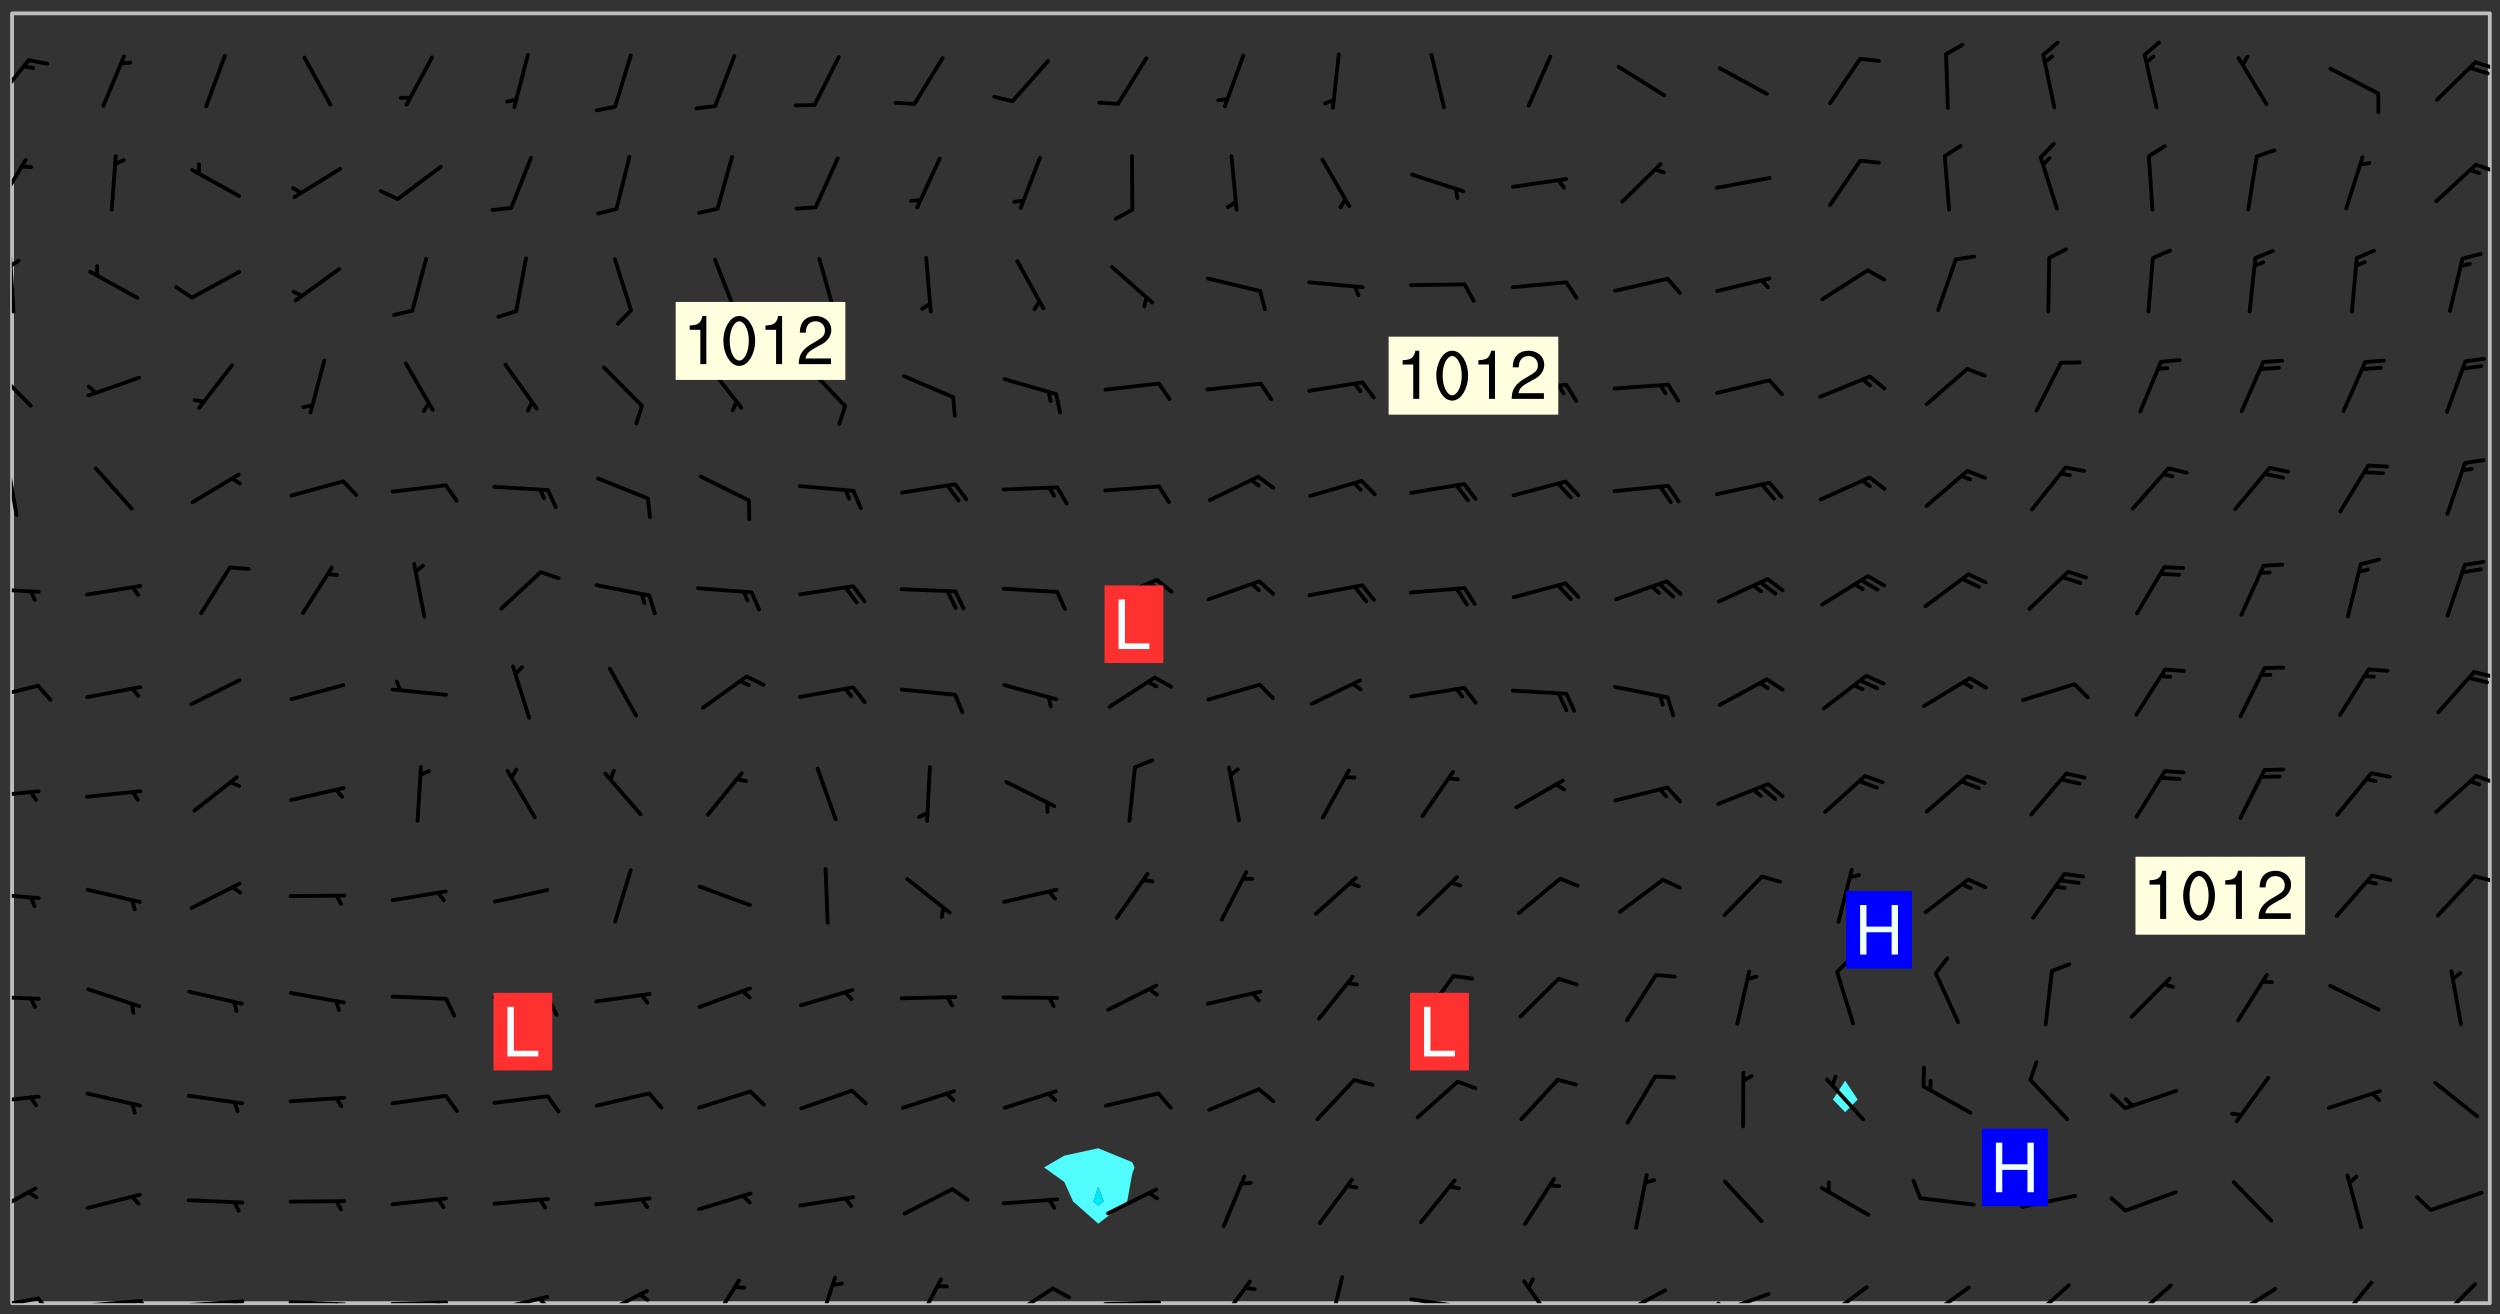 <svg xmlns="http://www.w3.org/2000/svg" role="img" xmlns:xlink="http://www.w3.org/1999/xlink" viewBox="142.45 309.95 326.84 171.84"><rect x="142.45" y="309.95" width="326.84" height="171.84" fill="#333333" stroke="none"/><defs><clipPath id="clip2"><path d="M 144 311.672 L 145 311.672 L 145 480.328 L 144 480.328 Z M 144 311.672"/></clipPath><clipPath id="clip3"><path d="M 144 311.672 L 468 311.672 L 468 480.328 L 144 480.328 Z M 144 311.672"/></clipPath><clipPath id="clip4"><path d="M 467 311.672 L 468 311.672 L 468 480.328 L 467 480.328 Z M 467 311.672"/></clipPath><clipPath id="clip5"><path d="M 144 479 L 148 479 L 148 480.328 L 144 480.328 Z M 144 479"/></clipPath><clipPath id="clip6"><path d="M 147 479 L 150 479 L 150 480.328 L 147 480.328 Z M 147 479"/></clipPath><clipPath id="clip7"><path d="M 153 479 L 162 479 L 162 480.328 L 153 480.328 Z M 153 479"/></clipPath><clipPath id="clip8"><path d="M 160 479 L 163 479 L 163 480.328 L 160 480.328 Z M 160 479"/></clipPath><clipPath id="clip9"><path d="M 166 479 L 175 479 L 175 480.328 L 166 480.328 Z M 166 479"/></clipPath><clipPath id="clip10"><path d="M 172 479 L 175 479 L 175 480.328 L 172 480.328 Z M 172 479"/></clipPath><clipPath id="clip11"><path d="M 180 479 L 188 479 L 188 480.328 L 180 480.328 Z M 180 479"/></clipPath><clipPath id="clip12"><path d="M 186 480 L 188 480 L 188 480.328 L 186 480.328 Z M 186 480"/></clipPath><clipPath id="clip13"><path d="M 193 479 L 202 479 L 202 480.328 L 193 480.328 Z M 193 479"/></clipPath><clipPath id="clip14"><path d="M 199 480 L 201 480 L 201 480.328 L 199 480.328 Z M 199 480"/></clipPath><clipPath id="clip15"><path d="M 206 479 L 215 479 L 215 480.328 L 206 480.328 Z M 206 479"/></clipPath><clipPath id="clip16"><path d="M 212 479 L 215 479 L 215 480.328 L 212 480.328 Z M 212 479"/></clipPath><clipPath id="clip17"><path d="M 220 478 L 228 478 L 228 480.328 L 220 480.328 Z M 220 478"/></clipPath><clipPath id="clip18"><path d="M 225 478 L 228 478 L 228 480.328 L 225 480.328 Z M 225 478"/></clipPath><clipPath id="clip19"><path d="M 235 477 L 240 477 L 240 480.328 L 235 480.328 Z M 235 477"/></clipPath><clipPath id="clip20"><path d="M 249 476 L 252 476 L 252 480.328 L 249 480.328 Z M 249 476"/></clipPath><clipPath id="clip21"><path d="M 261 476 L 266 476 L 266 480.328 L 261 480.328 Z M 261 476"/></clipPath><clipPath id="clip22"><path d="M 273 478 L 281 478 L 281 480.328 L 273 480.328 Z M 273 478"/></clipPath><clipPath id="clip23"><path d="M 286 479 L 295 479 L 295 480.328 L 286 480.328 Z M 286 479"/></clipPath><clipPath id="clip24"><path d="M 301 477 L 307 477 L 307 480.328 L 301 480.328 Z M 301 477"/></clipPath><clipPath id="clip25"><path d="M 316 476 L 319 476 L 319 480.328 L 316 480.328 Z M 316 476"/></clipPath><clipPath id="clip26"><path d="M 326 479 L 335 479 L 335 480.328 L 326 480.328 Z M 326 479"/></clipPath><clipPath id="clip27"><path d="M 341 477 L 346 477 L 346 480.328 L 341 480.328 Z M 341 477"/></clipPath><clipPath id="clip28"><path d="M 353 478 L 361 478 L 361 480.328 L 353 480.328 Z M 353 478"/></clipPath><clipPath id="clip29"><path d="M 353 480 L 356 480 L 356 480.328 L 353 480.328 Z M 353 480"/></clipPath><clipPath id="clip30"><path d="M 366 478 L 374 478 L 374 480.328 L 366 480.328 Z M 366 478"/></clipPath><clipPath id="clip31"><path d="M 366 480 L 369 480 L 369 480.328 L 366 480.328 Z M 366 480"/></clipPath><clipPath id="clip32"><path d="M 380 477 L 387 477 L 387 480.328 L 380 480.328 Z M 380 477"/></clipPath><clipPath id="clip33"><path d="M 393 478 L 401 478 L 401 480.328 L 393 480.328 Z M 393 478"/></clipPath><clipPath id="clip34"><path d="M 407 477 L 414 477 L 414 480.328 L 407 480.328 Z M 407 477"/></clipPath><clipPath id="clip35"><path d="M 420 477 L 427 477 L 427 480.328 L 420 480.328 Z M 420 477"/></clipPath><clipPath id="clip36"><path d="M 433 478 L 441 478 L 441 480.328 L 433 480.328 Z M 433 478"/></clipPath><clipPath id="clip37"><path d="M 433 480 L 436 480 L 436 480.328 L 433 480.328 Z M 433 480"/></clipPath><clipPath id="clip38"><path d="M 447 477 L 453 477 L 453 480.328 L 447 480.328 Z M 447 477"/></clipPath><clipPath id="clip39"><path d="M 460 477 L 467 477 L 467 480.328 L 460 480.328 Z M 460 477"/></clipPath><clipPath id="clip40"><path d="M 144 465 L 148 465 L 148 469 L 144 469 Z M 144 465"/></clipPath><clipPath id="clip41"><path d="M 144 453 L 148 453 L 148 455 L 144 455 Z M 144 453"/></clipPath><clipPath id="clip42"><path d="M 144 439 L 148 439 L 148 441 L 144 441 Z M 144 439"/></clipPath><clipPath id="clip43"><path d="M 144 426 L 148 426 L 148 428 L 144 428 Z M 144 426"/></clipPath><clipPath id="clip44"><path d="M 465 424 L 468 424 L 468 426 L 465 426 Z M 465 424"/></clipPath><clipPath id="clip45"><path d="M 144 413 L 148 413 L 148 415 L 144 415 Z M 144 413"/></clipPath><clipPath id="clip46"><path d="M 465 411 L 468 411 L 468 413 L 465 413 Z M 465 411"/></clipPath><clipPath id="clip47"><path d="M 144 399 L 148 399 L 148 402 L 144 402 Z M 144 399"/></clipPath><clipPath id="clip48"><path d="M 465 397 L 468 397 L 468 399 L 465 399 Z M 465 397"/></clipPath><clipPath id="clip49"><path d="M 144 386 L 148 386 L 148 388 L 144 388 Z M 144 386"/></clipPath><clipPath id="clip50"><path d="M 144 370 L 145 370 L 145 378 L 144 378 Z M 144 370"/></clipPath><clipPath id="clip51"><path d="M 144 357 L 147 357 L 147 364 L 144 364 Z M 144 357"/></clipPath><clipPath id="clip52"><path d="M 144 343 L 145 343 L 145 351 L 144 351 Z M 144 343"/></clipPath><clipPath id="clip53"><path d="M 144 343 L 146 343 L 146 345 L 144 345 Z M 144 343"/></clipPath><clipPath id="clip54"><path d="M 144 330 L 147 330 L 147 338 L 144 338 Z M 144 330"/></clipPath><clipPath id="clip55"><path d="M 465 331 L 468 331 L 468 333 L 465 333 Z M 465 331"/></clipPath><clipPath id="clip56"><path d="M 144 317 L 147 317 L 147 324 L 144 324 Z M 144 317"/></clipPath><clipPath id="clip57"><path d="M 465 317 L 468 317 L 468 320 L 465 320 Z M 465 317"/></clipPath><g id="surface318" clip-path="url(#clip1)"><path fill="#fff" fill-opacity="0" fill-rule="evenodd" d="M 0 0 L 1000 0 L 1000 1000 L 0 1000 Z M 0 0"/><path fill="#d3d3d3" fill-opacity="0" fill-rule="evenodd" d="M162.152 355.867L161.918 356.16 161.977 356.395 162.094 356.566 162.27 356.801 162.562 357.148 162.676 357.207 162.793 357.035 162.852 356.801 163.027 356.625 163.492 356.449 164.191 356.449 164.426 356.742 164.715 357.559 164.773 357.734 164.949 357.965 165.301 358.199 166 358.898 166.172 359.074 166.406 359.422 166.641 359.832 166.93 360.414 167.34 360.879 167.57 361.113 167.805 361.289 167.922 361.52 168.098 361.812 168.27 362.977 168.27 363.211 168.328 363.5 168.387 363.617 168.504 363.734 168.852 364.145 168.969 364.316 169.145 364.492 169.32 364.727 169.438 364.898 169.609 365.25 169.668 365.484 169.902 365.891 170.137 365.832 169.961 366.008 169.902 366.938 169.32 366.938 169.086 366.824 168.738 366.938 168.621 367.055 168.562 367.348 168.504 367.523 168.387 367.695 167.922 367.988 167.863 368.223 167.805 368.336 167.805 368.98 167.863 369.152 167.863 369.562 167.922 369.621 167.922 370.027 167.98 370.434 168.098 370.609 168.156 370.668 168.387 371.309 168.328 371.602 168.328 372.301 168.27 372.883 168.27 373.117 168.211 373.348 168.156 373.699 168.156 375.621 168.211 375.738 168.637 375.738 168.27 375.855 168.246 376.207 169.137 377.375 170.879 377.914 172.219 378.273 172.219 378.812 172.309 379.621 172.844 380.336 174.363 380.605 175.254 380.52 175.344 381.684 175.879 381.863 177.039 381.684 179.094 380.699 180.254 380.336 182.133 380.16 183.828 379.98 183.648 380.699 182.133 380.785 180.883 380.875 180.078 381.145 179.004 381.953 179.273 382.672 179.809 383.57 179.629 384.195 179.363 385.004 179.629 386.082 180.254 386.98 181.059 387.16 182.309 386.98 182.043 387.703 182.141 388.207 182.195 388.5 182.195 388.672 182.254 388.965 182.254 389.371 182.43 389.488 182.781 389.605 183.188 389.605 183.48 389.43 183.594 389.312 183.652 389.195 183.77 388.965 183.828 388.789 184.18 388.324 184.41 388.148 184.586 388.09 184.762 388.148 184.82 388.324 184.938 389.312 184.992 389.781 185.051 389.953 185.168 390.188 185.344 390.246 186.16 390.305 186.449 390.305 186.566 390.539 186.625 390.945 186.684 391.297 186.684 392.402 186.801 392.695 186.918 393.043 187.207 393.742 187.383 394.094 187.965 394.848 188.316 395.023 188.488 395.082 188.957 395.316 189.598 395.781 189.945 396.016 190.238 396.191 190.531 396.246 190.762 396.309 191.578 396.656 191.871 396.832 191.984 397.004 192.336 397.355 192.453 397.531 192.977 398.172 192.977 398.461 193.035 398.812 193.035 399.16 193.094 399.512 193.152 399.801 193.27 399.859 193.441 399.918 193.617 399.918 194.199 400.152 194.375 400.27 194.551 400.559 194.727 400.793 194.84 401.027 195.133 401.258 195.25 401.375 195.25 401.785 195.309 401.84 195.598 402.074 195.832 402.191 195.891 402.309 196.008 402.48 196.066 402.598 196.297 402.832 196.355 403.008 196.59 403.066 196.707 403.125 196.59 403.238 196.531 403.355 196.531 403.473 196.414 403.766 196.297 404.055 196.297 404.637 196.473 404.754 196.59 404.812 196.648 404.93 196.766 405.047 196.879 405.105 197.055 405.453 197.113 405.805 197.172 406.211 197.172 406.387 197.113 406.562 196.996 407.262 196.996 407.434 197.113 407.609 197.406 407.902 197.812 407.902 197.988 408.02 198.105 408.191 198.223 408.484 198.223 408.719 197.695 408.719 197.465 408.484 197.23 408.484 197.055 408.543 196.996 409.242 197.055 409.59 197.172 409.766 197.348 410.176 197.465 410.406 197.754 410.875 197.93 410.93 198.453 410.93 198.688 410.988 199.445 411.629 199.504 411.922 199.504 412.156 199.562 412.215 199.793 412.562 199.793 412.914 199.676 413.086 199.676 413.379 199.969 413.668 200.262 413.844 200.434 413.902 200.727 414.078 201.02 414.195 201.602 414.602 201.891 414.836 202.184 415.012 202.402 415.172 202.418 415.184 202.648 415.359 203.289 415.883 203.465 416.117 203.582 416.293 203.758 416.469 203.871 416.641 203.871 417.281 203.988 417.457 204.457 417.574 205.039 417.691 205.273 417.75 205.504 417.863 205.797 417.98 205.91 418.039 206.496 418.391 206.785 418.562 206.961 418.625 207.137 418.68 207.312 418.738 208.012 419.09 208.301 419.266 208.535 419.32 208.824 419.496 209.059 419.613 209.699 420.02 209.992 420.137 210.164 420.195 210.398 420.254 210.809 420.312 211.039 420.371 211.273 420.488 211.332 420.66 210.922 420.836 211.391 420.895 211.449 421.188 211.562 421.422 211.738 421.477 211.973 421.535 212.148 421.594 212.555 421.711 213.195 421.945 213.312 422.117 213.371 422.352 213.371 422.527 213.312 422.645 213.254 423.051 213.488 423.285 213.605 423.344 213.953 423.461 214.594 423.691 214.77 423.809 215.059 423.926 215.234 424.102 215.469 424.566 216.051 425.672 216.227 425.848 216.574 426.023 216.75 426.141 217.102 426.258 218.148 426.781 218.383 426.84 218.848 426.953 219.141 427.012 219.605 427.188 220.363 427.77 220.598 428.004 220.945 428.469 221.121 428.645 221.41 428.879 222.227 429.578 222.52 429.754 222.809 430.043 223.102 430.219 223.395 430.508 224.09 431.148 224.266 431.324 224.559 431.559 224.848 431.793 225.316 432.082 225.957 432.664 226.305 432.898 226.539 433.191 226.887 433.539 227.238 434.004 228.172 434.996 228.52 435.402 228.637 435.578 228.871 435.637 228.984 435.754 229.629 435.93 229.859 436.043 230.094 436.102 230.387 436.277 230.617 436.395 231.551 437.094 231.957 437.5 232.191 437.676 232.598 437.852 232.832 437.969 233.648 438.316 233.996 438.551 234.23 438.668 234.523 438.957 234.754 439.074 235.512 439.426 235.863 439.598 236.094 439.656 236.387 439.773 236.621 439.832 237.492 440.008 238.309 440.008 238.777 440.238 238.949 440.297 239.824 440.996 240.289 441.113 240.582 441.172 240.758 441.23 240.988 441.289 241.457 441.348 241.805 441.406 242.156 441.465 242.562 441.523 242.855 441.523 243.027 441.582 243.027 441.812 243.203 441.988 243.496 441.988 243.844 442.047 244.195 442.105 244.895 442.223 245.535 442.223 246 441.988 246.293 441.812 246.465 441.695 246.875 441.523 247.164 441.348 248.098 440.883 248.566 440.59 249.09 440.297 249.555 440.125 250.02 439.949 251.07 439.484 251.359 439.367 251.77 439.25 252.059 439.133 252.586 438.957 254.102 438.258 254.684 437.91 254.973 437.852 255.266 437.793 255.613 437.676 256.488 437.445 256.84 437.328 256.953 437.328 257.188 437.27 258.062 437.035 258.297 436.977 259.109 436.977 259.461 436.918 260.277 436.801 260.449 436.742 260.801 436.688 261.094 436.629 261.324 436.57 262.141 436.395 262.316 436.336 262.664 436.336 262.898 436.277 263.363 436.16 264.121 435.988 264.355 435.93 264.703 435.93 265.113 435.812 265.402 435.754 266.688 435.695 266.977 435.695 267.387 435.637 267.617 435.578 267.793 435.578 268.668 435.461 269.074 435.461 269.484 435.344 269.832 435.344 270.184 435.23 271.055 435.172 272.805 435.172 273.852 435.461 274.262 435.578 274.551 435.695 274.902 435.812 275.191 435.93 276.242 436.102 276.531 436.16 276.824 436.16 277.117 436.219 277.289 436.277 277.699 436.336 277.871 436.395 277.988 436.453 278.105 436.453 278.223 436.512 278.574 436.57 278.688 436.57 279.098 436.637 281.02 437.031 282.945 437.426 284.465 437.875 286.16 438.594 288.305 439.398 289.91 438.68 291.34 437.875 292.5 436.797 293.75 436.348 296.785 435.629 298.66 435.27 300.805 433.922 303.039 432.668 305.539 431.41 307.234 430.961 309.02 430.781 310.18 430.512 310.805 431.051 312.145 430.781 312.859 429.793 313.844 428.449 314.289 428.27 315.094 427.91 316.969 427.371 318.754 426.922 320.004 426.652 321.164 426.562 322.863 426.473 324.824 426.203 326.074 426.113 326.613 426.113 327.238 426.023 328.129 426.023 330.273 425.844 332.684 425.664 335.273 425.574 336.969 425.754 338.578 425.844 340.008 426.203 341.168 426.922 343.043 427.91 344.203 429.438 344.469 430.152 345.098 430.242 345.453 431.141 345.988 431.68 346.523 433.207 347.598 433.566 348.133 433.566 347.328 434.102 347.418 435.809 348.133 438.504 349.023 439.309 349.918 440.297 350.633 441.555 352.418 442.094 353.938 441.914 354.293 443.258 355.902 442.453 356.883 441.914 357.152 442.184 357.469 441.969 357.688 441.824 358.488 442.273 358.938 441.914 359.293 441.914 359.828 441.645 360.367 440.926 360.902 440.656 361.527 439.668 362.688 440.117 363.527 440.488 364.922 441.105 366.617 440.926 368.223 440.926 370.008 441.016 370.188 439.309 370.723 437.965 371.527 438.234 372.02 439.082 372.422 439.488 372.332 440.027 372.332 440.387 373.047 440.836 373.758 440.566 375.188 440.566 375.547 441.555 375.992 442.812 376.707 444.156 377.957 444.785 379.652 445.414 380.367 445.234 380.547 444.695 381.527 444.605 381.977 444.965 382.062 446.223 381.797 446.852 381.262 447.031 381.262 447.57 381.977 448.555 382.242 449.094 383.227 450.082 384.027 451.16 383.762 451.52 383.672 452.418 383.047 454.75 382.691 456.816 382.602 458.609 382.422 459.328 382.332 459.867 382.332 461.305 381.352 463.188 380.992 464.895 380.457 465.793 379.652 466.961 379.387 467.5 381.441 468.754 381.527 469.113 381.172 469.652 381.082 469.473 381.082 470.281 381.172 471.719 380.727 472.434 379.652 472.527 379.387 473.242 379.922 474.141 380.727 474.859 381.887 475.668 383.227 475.938 383.672 476.297 383.316 476.746 381.527 476.656 380.277 476.207 379.562 475.488 378.938 475.398 378.762 478.988 378.574 480.297 467.934 480.297 467.934 311.703 412.664 311.703 412.664 360.785 413.426 360.91 416.715 361.453 418.738 364.289 418.738 367.043 421.09 367.375 423.438 367.707 427.488 367.707 426.109 371.867 424.086 372.574 422.062 373.277 421.52 373.621 418.926 375.238 418.738 375.355 416.715 373.277 415.984 370.535 413.312 368.457 411.938 364.957 411.871 364.875 409.914 362.203 412.664 360.785 412.664 311.703 294.422 311.703 294.422 403.117 294.539 403.148 294.672 403.16 294.746 403.234 294.852 403.281 294.941 403.34 295.027 403.398 295.117 403.457 295.414 403.754 295.473 403.844 295.504 403.961 295.531 404.078 295.547 404.215 295.516 404.332 295.457 404.422 295.398 404.508 295.355 404.613 295.309 404.715 295.281 404.836 295.281 404.98 295.457 405.25 295.605 405.398 295.68 405.484 295.754 405.559 295.797 405.664 295.859 405.754 295.918 405.84 295.961 405.945 296.02 406.035 296.066 406.137 296.109 406.242 296.168 406.328 296.285 406.508 296.359 406.582 296.422 406.668 296.48 406.758 296.523 406.863 296.582 406.953 296.641 407.039 296.703 407.129 296.762 407.219 296.805 407.32 296.922 407.5 296.996 407.574 297.055 407.66 297.129 407.734 297.219 407.793 297.324 407.84 297.473 407.84 297.605 407.824 297.738 407.84 297.84 407.793 297.914 407.719 297.961 407.617 297.945 407.484 297.945 407.336 297.898 407.23 297.871 407.113 297.824 407.012 297.797 406.891 297.754 406.789 297.691 406.699 297.648 406.598 297.605 406.492 297.574 406.375 297.559 406.242 297.547 406.105 297.633 406.047 297.691 405.961 297.812 405.93 297.855 406.035 297.871 406.168 297.871 406.285 297.93 406.387 297.988 406.477 298.078 406.535 298.227 406.684 298.285 406.773 298.328 406.879 298.316 406.98 298.402 407.039 298.508 407.086 298.594 407.145 298.684 407.203 298.758 407.277 298.641 407.305 298.535 407.352 298.449 407.41 298.375 407.484 298.316 407.574 298.254 407.66 298.227 407.781 298.18 407.883 298.137 407.988 298.105 408.105 298.094 408.238 298.078 408.371 298.078 408.52 298.105 408.637 298.152 408.742 298.195 408.844 298.254 408.934 298.328 409.008 298.418 409.066 298.492 409.141 298.582 409.199 298.641 409.289 298.684 409.395 298.73 409.496 298.848 409.527 298.98 409.543 299.129 409.543 299.246 409.512 299.352 409.555 299.395 409.66 299.441 409.762 299.469 409.883 299.5 410 299.527 410.117 299.559 410.238 299.586 410.355 299.691 410.398 299.793 410.445 299.926 410.43 300.074 410.578 300.137 410.664 300.211 410.738 300.281 410.812 300.371 410.875 300.477 410.918 300.578 410.961 300.695 410.992 300.832 411.008 300.949 410.977 301.023 410.902 301.051 410.785 301.039 410.652 301.008 410.531 300.98 410.414 301.023 410.309 301.141 410.309 301.23 410.371 301.348 410.398 301.496 410.398 301.629 410.414 301.777 410.414 301.91 410.43 302.043 410.414 302.191 410.414 302.324 410.398 302.457 410.387 302.594 410.398 302.711 410.371 302.844 410.355 303.035 410.297 302.977 410.473 302.961 410.605 302.934 410.727 302.918 410.859 302.859 410.945 302.727 410.961 302.621 411.008 302.516 411.051 302.398 411.082 302.281 411.109 302.016 411.141 301.867 411.141 301.734 411.156 301.66 411.23 301.719 411.316 301.867 411.465 301.984 411.645 302.059 411.715 302.148 411.777 302.238 411.836 302.324 411.895 302.414 411.953 302.516 411.996 302.621 412.059 302.727 412.102 302.812 412.16 302.918 412.207 303.02 412.25 303.199 412.367 303.258 412.457 303.215 412.559 303.168 412.664 303.184 412.797 303.406 413.02 303.465 413.109 303.508 413.211 303.539 413.332 303.582 413.434 303.598 413.566 303.629 413.684 303.641 413.82 303.672 413.938 303.82 414.086 303.922 414.129 304.027 414.172 304.145 414.203 304.277 414.219 304.414 414.234 304.531 414.234 304.648 414.203 304.738 414.145 304.781 414.039 304.828 413.938 304.871 413.832 304.902 413.715 304.914 413.582 304.914 413.434 304.902 413.301 304.887 413.168 304.855 413.051 304.812 412.945 304.766 412.84 304.723 412.738 304.68 412.633 304.664 412.5 304.68 412.367 304.707 412.25 304.738 412.133 304.766 412.012 304.812 411.91 304.902 411.852 304.988 411.789 305.062 411.715 305.152 411.656 305.375 411.434 305.434 411.348 305.508 411.273 305.625 411.094 305.684 411.008 305.684 410.859 305.609 410.785 305.508 410.738 305.402 410.695 305.301 410.652 305.242 410.562 305.195 410.457 305.168 410.34 305.258 410.281 305.375 410.25 305.477 410.207 305.656 410.09 305.805 409.941 305.816 409.809 305.805 409.703 305.715 409.645 305.582 409.66 305.434 409.66 305.301 409.676 305.168 409.66 305.047 409.629 304.961 409.57 304.887 409.496 304.828 409.406 304.766 409.32 304.648 409.141 304.59 409.055 304.621 408.934 304.707 408.875 304.828 408.844 304.887 408.758 304.887 408.637 304.855 408.52 304.797 408.43 304.738 408.344 304.691 408.238 304.664 408.121 304.648 407.988 304.707 407.898 304.781 407.824 304.871 407.766 304.988 407.586 305.062 407.512 305.121 407.426 305.27 407.277 305.391 407.246 305.523 407.23 305.656 407.246 305.73 407.32 305.773 407.426 305.789 407.559 305.758 407.676 305.641 407.707 305.508 407.719 305.359 407.867 305.316 407.973 305.27 408.074 305.242 408.195 305.211 408.312 305.211 408.461 305.242 408.578 305.285 408.684 305.344 408.773 305.418 408.844 305.492 408.918 305.609 408.949 305.73 408.977 305.848 408.949 305.98 408.934 306.098 408.934 306.188 408.992 306.262 409.066 306.309 409.172 306.367 409.258 306.469 409.305 306.602 409.32 306.707 409.363 306.793 409.422 306.781 409.527 306.707 409.602 306.527 409.719 306.469 409.809 306.379 409.867 306.309 409.941 306.234 410.016 306.172 410.105 306.145 410.223 306.129 410.355 306.145 410.488 306.129 410.621 306.129 410.77 306.145 410.902 306.172 411.02 306.203 411.141 306.277 411.215 306.367 411.273 306.453 411.332 306.543 411.391 306.66 411.422 306.66 411.508 306.559 411.555 306.469 411.613 306.203 411.645 306.086 411.672 305.938 411.672 305.832 411.715 305.73 411.762 305.672 411.852 305.609 412.086 305.598 412.219 305.566 412.34 305.551 412.473 305.551 412.766 305.539 412.898 305.551 413.035 305.566 413.168 305.699 413.184 305.832 413.195 305.953 413.227 306.039 413.285 306.113 413.359 306.16 413.465 306.203 413.566 306.219 413.699 306.219 414.145 306.203 414.277 306.203 414.723 306.234 414.988 306.262 415.105 306.277 415.238 306.309 415.355 306.395 415.566 306.426 415.832 306.426 415.98 306.395 416.098 306.367 416.215 306.336 416.336 306.309 416.453 306.277 416.57 306.246 416.691 306.234 416.824 306.219 416.957 306.309 417.016 306.426 416.984 306.527 417 306.574 417.105 306.543 417.371 306.543 417.812 306.5 417.918 306.453 418.023 306.41 418.125 306.367 418.23 306.309 418.316 306.277 418.438 306.234 418.555 306.203 418.672 306.188 418.805 306.203 418.938 306.262 419.027 306.367 419.074 306.453 419.133 306.512 419.219 306.5 419.355 306.469 419.473 306.426 419.574 306.426 420.02 306.41 420.152 306.41 420.301 306.379 420.418 306.336 420.523 306.309 420.641 306.262 420.746 306.219 420.848 306.188 420.969 306.16 421.086 306.129 421.219 306.098 421.336 306.07 421.453 306.027 421.559 305.996 421.676 305.965 421.797 305.953 421.93 305.938 422.062 305.938 422.359 305.965 422.477 305.965 422.625 306.012 423.023 306.039 423.141 306.098 423.23 306.219 423.262 306.367 423.262 306.5 423.246 306.559 423.336 306.559 423.453 306.5 423.543 306.41 423.602 306.309 423.645 306.203 423.691 306.113 423.75 306.027 423.809 305.891 423.824 305.773 423.793 305.641 423.777 305.539 423.824 305.477 423.91 305.465 424.047 305.449 424.18 305.418 424.297 305.391 424.414 305.375 424.547 305.344 424.668 305.344 424.965 305.359 425.098 305.391 425.215 305.391 425.363 305.402 425.496 305.402 425.645 305.375 425.762 305.328 425.863 305.301 425.984 305.27 426.102 305.211 426.191 305.137 426.266 305.035 426.309 304.93 426.355 304.812 426.383 304.691 426.414 304.59 426.367 304.648 426.281 304.754 426.234 304.781 426.117 304.812 426 304.84 425.879 304.871 425.762 304.871 425.613 304.887 425.48 304.855 425.363 304.812 425.258 304.707 425.273 304.633 425.348 304.531 425.391 304.441 425.453 304.367 425.527 304.324 425.629 304.309 425.762 304.277 425.879 304.25 426 304.219 426.117 304.191 426.234 304.16 426.355 304.133 426.473 304.102 426.59 304.059 426.695 303.969 426.754 303.879 426.754 303.762 426.723 303.73 426.637 303.746 426.5 303.715 426.383 303.715 426.234 303.703 426.102 303.703 425.953 303.641 425.719 303.613 425.598 303.57 425.496 303.523 425.391 303.465 425.305 303.406 425.215 303.363 425.109 303.301 425.023 303.152 424.875 303.082 424.801 302.977 424.754 302.871 424.711 302.77 424.668 302.473 424.371 302.383 424.297 302.297 424.238 302.191 424.195 302.102 424.133 302.016 424.074 301.91 424.031 301.82 423.973 301.734 423.91 301.66 423.84 301.555 423.793 301.469 423.734 301.363 423.691 301.273 423.629 301.172 423.586 301.066 423.543 300.98 423.484 300.875 423.438 300.77 423.395 300.668 423.348 300.578 423.289 300.477 423.246 300.371 423.203 300.281 423.141 300.164 423.113 300.031 423.098 299.898 423.113 299.75 423.113 299.617 423.129 299.5 423.098 299.41 423.039 299.336 422.965 299.246 422.906 299.145 422.859 298.996 422.859 298.875 422.832 298.773 422.789 298.699 422.715 298.582 422.535 298.492 422.477 298.391 422.434 298.301 422.371 298.195 422.328 298.105 422.27 298.02 422.211 297.914 422.164 297.855 422.078 297.797 421.988 297.754 421.883 297.707 421.781 297.633 421.707 297.547 421.648 297.473 421.574 297.383 421.516 297.16 421.293 297.117 421.188 297.086 420.922 297.191 420.879 297.336 420.879 297.441 420.922 297.516 420.996 297.605 421.055 297.691 421.113 297.797 421.16 297.887 421.219 298.035 421.367 298.105 421.441 298.254 421.59 298.316 421.676 298.391 421.75 298.477 421.809 298.551 421.883 298.641 421.945 298.73 422.004 298.816 422.062 299.086 422.238 299.188 422.285 299.293 422.328 299.395 422.371 299.441 422.297 299.5 422.211 299.574 422.137 299.645 422.062 299.75 422.105 299.824 422.18 299.883 422.27 299.926 422.371 299.973 422.477 300.016 422.582 300.137 422.609 300.254 422.582 300.328 422.492 300.371 422.387 300.43 422.297 300.504 422.223 300.609 422.18 300.727 422.152 300.859 422.164 300.949 422.223 301.098 422.371 301.156 422.461 301.199 422.566 301.246 422.668 301.289 422.773 301.332 422.875 301.438 422.922 301.543 422.965 301.676 422.98 301.762 422.922 301.82 422.832 301.895 422.758 302 422.715 302.117 422.742 302.223 422.789 302.324 422.832 302.43 422.875 302.531 422.922 302.711 423.039 302.711 423.156 302.695 423.289 302.711 423.422 302.727 423.559 302.785 423.645 302.887 423.691 303.008 423.719 303.125 423.75 303.273 423.75 303.391 423.719 303.449 423.629 303.629 423.512 303.688 423.422 303.762 423.348 303.82 423.262 303.938 423.082 304.117 422.965 304.234 422.996 304.324 423.055 304.367 423.129 304.352 423.262 304.352 423.379 304.441 423.438 304.59 423.438 304.723 423.422 304.855 423.41 305.121 423.379 305.227 423.336 305.344 423.305 305.465 423.277 305.539 423.203 305.609 423.129 305.672 423.039 305.656 422.934 305.609 422.832 305.508 422.789 305.402 422.773 305.285 422.801 305.02 422.832 304.871 422.832 304.797 422.758 304.707 422.699 304.59 422.668 304.473 422.641 304.34 422.625 304.191 422.625 304.059 422.641 303.762 422.641 303.656 422.594 303.508 422.445 303.465 422.344 303.406 422.254 303.629 422.031 303.715 421.973 303.82 421.93 303.938 421.898 304.07 421.883 304.203 421.898 304.34 421.914 304.441 421.957 304.574 421.945 304.664 421.883 304.766 421.84 304.828 421.75 304.781 421.648 304.691 421.59 304.574 421.559 304.473 421.516 304.414 421.426 304.352 421.336 304.352 421.219 304.367 421.086 304.473 421.039 304.547 420.969 304.547 420.848 304.457 420.789 304.426 420.672 304.516 420.613 304.59 420.539 304.633 420.434 304.691 420.344 304.738 420.242 304.754 420.109 304.754 419.961 304.707 419.855 304.664 419.754 304.574 419.695 304.441 419.68 304.34 419.637 304.203 419.621 304.086 419.59 303.641 419.59 303.508 419.574 303.375 419.562 303.242 419.547 303.125 419.516 302.977 419.516 302.844 419.5 302.711 419.488 302.445 419.457 302.324 419.414 302.238 419.355 302.164 419.281 302.164 419.133 302.176 419 302.281 418.953 302.383 418.91 302.516 418.895 302.668 418.895 302.801 418.879 303.094 418.879 303.215 418.91 303.316 418.953 303.406 419.012 303.641 419.074 303.762 419.027 303.852 418.969 303.953 418.926 304.086 418.91 304.191 418.953 304.293 419 304.426 419.012 304.547 418.984 304.691 418.984 304.812 418.953 304.93 418.926 305.035 418.879 305.109 418.805 305.195 418.746 305.344 418.598 305.402 418.512 305.449 418.406 305.477 418.289 305.492 418.184 305.391 418.141 305.301 418.082 305.184 418.051 305.078 418.008 304.988 417.945 304.914 417.859 304.84 417.785 304.738 417.742 304.633 417.695 304.531 417.652 304.473 417.562 304.426 417.461 304.34 417.25 304.277 417.164 304.219 417.074 304.145 417 304.059 416.941 303.789 416.941 303.672 416.973 303.582 417.031 303.48 417.074 303.348 417.09 303.242 417.074 303.215 416.957 303.152 416.867 303.035 416.836 302.934 416.793 302.785 416.645 302.754 416.527 302.738 416.422 302.812 416.348 302.992 416.23 303.109 416.203 303.227 416.172 303.363 416.188 303.465 416.23 303.57 416.273 303.672 416.32 303.777 416.363 303.895 416.395 304.027 416.41 304.145 416.438 304.277 416.453 304.383 416.438 304.473 416.379 304.398 416.305 304.293 416.262 304.219 416.188 304.145 416.098 303.996 415.949 303.91 415.891 303.82 415.832 303.746 415.758 303.656 415.699 303.555 415.652 303.434 415.625 303.332 415.578 303.227 415.535 303.109 415.504 303.008 415.461 302.887 415.43 302.738 415.43 302.621 415.461 302.516 415.504 302.43 415.566 302.25 415.684 302.164 415.742 302.074 415.801 301.969 415.848 301.883 415.906 301.777 415.949 301.676 415.992 301.57 416.039 301.496 416.113 301.438 416.203 301.379 416.289 301.332 416.395 301.273 416.48 301.199 416.555 301.066 416.543 300.949 416.512 300.832 416.512 300.758 416.586 300.668 416.645 300.594 416.719 300.504 416.777 300.418 416.836 300.312 416.883 300.211 416.926 300.074 416.941 299.973 416.898 299.824 416.75 299.719 416.703 299.633 416.703 299.527 416.75 299.426 416.793 299.305 416.824 299.188 416.793 299.113 416.719 299.113 416.602 299.145 416.48 299.219 416.41 299.277 416.32 299.352 416.246 299.469 416.215 299.574 416.172 299.867 416.172 300 416.156 300.137 416.141 300.238 416.098 300.328 416.039 300.43 415.992 300.52 415.934 300.652 415.922 300.742 415.98 300.875 415.992 300.965 415.934 301.051 415.875 301.156 415.832 301.246 415.773 301.332 415.711 301.422 415.652 301.57 415.504 301.629 415.418 301.688 415.328 301.793 415.285 301.926 415.27 302.043 415.297 302.164 415.328 302.223 415.27 302.281 415.18 302.312 414.914 302.34 414.797 302.445 414.809 302.578 414.824 302.68 414.781 302.77 414.723 302.828 414.633 302.902 414.559 302.961 414.469 303.008 414.367 303.02 414.234 303.008 414.102 302.961 413.996 302.812 413.848 302.754 413.758 302.695 413.672 302.652 413.566 302.652 413.121 302.668 412.988 302.668 412.84 302.68 412.707 302.621 412.648 302.531 412.707 302.43 412.664 302.25 412.547 302.164 412.488 302.102 412.398 302.043 412.309 301.969 412.234 301.883 412.176 301.762 412.207 301.66 412.219 301.555 412.266 301.469 412.324 301.363 412.367 301.215 412.516 301.125 412.574 301.039 412.633 300.949 412.695 300.844 412.738 300.711 412.754 300.711 412.633 300.816 412.59 300.934 412.559 301.008 412.488 301.051 412.383 301.051 412.234 301.023 412.117 300.875 411.969 300.742 411.953 300.594 411.953 300.477 411.984 300.371 412.027 300.27 412.07 300.18 412.133 300.062 412.16 299.988 412.086 300 411.953 299.957 411.852 299.914 411.746 299.824 411.688 299.707 411.715 299.586 411.746 299.469 411.777 299.367 411.82 299.246 411.852 299.145 411.895 299.039 411.938 298.949 411.996 298.848 412.012 298.848 411.895 298.863 411.762 298.805 411.672 298.73 411.715 298.582 411.863 298.523 411.953 298.449 412.027 298.402 412.133 298.359 412.234 298.285 412.309 298.227 412.398 298.152 412.473 298.094 412.559 298.02 412.633 297.93 412.695 297.855 412.766 297.781 412.84 297.68 412.855 297.547 412.871 297.441 412.828 297.441 412.707 297.59 412.559 297.633 412.457 297.691 412.367 297.738 412.266 297.781 412.16 297.84 412.07 297.871 411.953 297.914 411.852 297.945 411.73 297.973 411.613 298.02 411.508 298.062 411.406 298.105 411.301 298.18 411.23 298.27 411.168 298.359 411.109 298.461 411.066 298.758 411.066 299.023 411.035 299.129 410.992 299.055 410.918 298.938 410.887 298.832 410.844 298.742 410.785 298.641 410.738 298.551 410.68 298.449 410.637 298.344 410.594 298.254 410.531 298.168 410.473 298.062 410.43 297.961 410.387 297.84 410.355 297.723 410.324 297.621 410.281 297.5 410.25 297.398 410.207 297.309 410.148 297.266 410.043 297.25 409.91 297.352 409.867 297.484 409.852 297.621 409.867 297.754 409.852 297.855 409.809 297.914 409.719 297.93 409.613 297.84 409.555 297.766 409.48 297.664 409.438 297.574 409.379 297.426 409.23 297.383 409.125 297.367 408.992 297.367 408.699 297.309 408.609 297.219 408.551 297.145 408.477 297.102 408.371 297.07 408.254 297.012 408.164 296.938 408.09 296.82 408.062 296.746 407.988 296.656 407.93 296.566 407.867 296.48 407.809 296.406 407.734 296.348 407.648 296.301 407.543 296.215 407.484 296.066 407.336 295.871 407.277 295.738 407.293 295.637 407.336 295.562 407.41 295.516 407.512 295.473 407.617 295.414 407.707 295.355 407.793 295.059 408.09 294.969 408.148 294.883 408.148 294.82 408.062 294.777 407.957 294.809 407.84 294.867 407.75 294.895 407.633 294.883 407.5 294.793 407.438 294.688 407.484 294.57 407.512 294.453 407.543 294.184 407.719 294.082 407.766 293.965 407.793 293.859 407.84 293.77 407.898 293.668 407.941 293.609 407.855 293.562 407.75 293.578 407.617 293.625 407.512 293.695 407.438 293.77 407.367 293.828 407.277 293.828 407.129 293.785 407.023 293.547 407.023 293.445 407.07 293.414 407.188 293.387 407.305 293.355 407.426 293.281 407.469 293.148 407.484 293.074 407.438 293.031 407.336 292.988 407.23 292.941 407.129 292.898 407.023 292.777 407.055 292.676 407.098 292.543 407.113 292.426 407.145 292.32 407.188 292.23 407.246 292.129 407.293 292.008 407.32 291.875 407.336 291.773 407.293 291.715 407.203 291.668 407.098 291.625 406.996 291.582 406.891 291.582 406.773 291.641 406.684 291.727 406.625 291.906 406.508 292.008 406.461 292.113 406.418 292.219 406.359 292.32 406.316 292.41 406.254 292.512 406.211 292.617 406.152 292.719 406.105 292.809 406.047 292.914 406.004 293.016 405.961 293.105 405.898 293.207 405.855 293.344 405.84 293.461 405.871 293.562 405.914 293.684 405.945 293.785 405.988 293.891 406.035 293.992 406.078 294.098 406.121 294.199 406.168 294.305 406.211 294.406 406.254 294.512 406.301 294.598 406.359 294.703 406.402 294.82 406.434 294.926 406.477 295.027 406.523 295.117 406.582 295.223 406.625 295.324 406.668 295.43 406.715 295.547 406.742 295.648 406.789 295.77 406.816 295.918 406.816 296.004 406.758 296.02 406.656 296.078 406.566 296.051 406.449 295.977 406.375 295.859 406.195 295.785 406.121 295.695 406.047 295.516 405.93 295.43 405.871 295.324 405.828 295.223 405.781 294.953 405.605 294.895 405.516 294.82 405.441 294.762 405.352 294.719 405.25 294.688 405.133 294.672 404.996 294.672 404.434 294.66 404.301 294.645 404.168 294.613 404.051 294.598 403.918 294.586 403.785 294.555 403.664 294.332 403.441 294.273 403.355 294.258 403.25 294.289 403.133 294.422 403.117 294.422 311.703 172.992 311.703 172.992 313.156 172.934 313.391 172.582 314.441 172.41 314.965 172.293 315.312 172.117 315.723 172 315.895 171.766 316.188 171.535 316.246 171.184 316.246 171.066 316.305 170.836 316.711 170.836 317.004 170.953 317.18 171.184 317.41 171.301 317.645 171.941 318.402 172.234 318.867 172.41 319.102 172.641 319.453 172.875 319.801 173.516 320.617 173.691 321.082 173.863 321.492 173.98 322.188 174.156 322.656 174.273 324.055 174.332 324.52 174.332 325.395 174.449 326.441 174.449 331.223 174.391 331.688 174.039 332.969 173.863 333.492 173.75 333.902 173.398 334.832 172.934 336 172.699 336.582 172.582 336.758 172.41 337.105 172.234 337.512 171.883 338.328 171.824 338.621 171.711 338.914 171.594 339.203 171.535 339.379 171.418 340.254 171.359 340.66 171.301 340.777 171.242 340.953 171.184 341.125 170.953 341.652 170.836 341.824 170.836 342.059 170.719 342.293 170.66 342.465 170.484 343.051 170.484 343.34 170.426 343.516 170.426 343.809 170.367 343.922 170.309 344.449 170.309 344.621 170.254 344.855 170.254 347.477 170.078 348.293 169.961 348.469 169.785 348.703 169.668 348.875 169.555 349.109 168.969 350.043 168.738 350.332 168.445 350.797 168.27 351.031 167.98 351.383 167.629 352.082 167.516 352.312 167.34 352.723 167.164 352.953 166.758 353.48 165.941 354.18 165.648 354.352 165.359 354.586 165.184 354.703 165.008 354.879 164.484 355.285 163.957 355.461 163.785 355.637 163.551 355.691 162.91 355.867 162.152 355.867M174.363 386.891L173.289 387.34 173.648 388.234 174.898 387.52 175.344 386.98 174.363 386.891"/><path fill="#d3d3d3" fill-opacity="0" fill-rule="evenodd" d="M201.508 416.598L200.613 416.598 201.062 417.227 202.043 417.586 202.848 417.496 203.293 416.508 203.117 416.598 202.402 416.242 201.508 416.598M356.129 475.668L356.07 475.145 356.07 474.852 356.184 474.559 356.242 474.328 356.711 473.859 356.824 473.859 356.941 473.746 357.059 473.688 357.234 473.688 357.469 473.629 357.816 473.629 358.051 473.688 358.168 473.746 358.398 473.918 358.457 474.094 358.574 474.676 358.574 474.969 358.457 475.145 358.285 475.434 358.109 475.609 357.582 476.133 357.352 476.367 357.234 476.426 357.059 476.426 356.941 476.367 356.535 476.074 356.359 475.957 356.242 475.898 356.184 475.785 356.129 475.668M362.77 464.711L362.711 464.539 362.711 463.43 362.77 463.258 362.945 463.199 363.117 463.141 363.293 463.141 363.527 463.082 363.645 463.141 363.703 463.84 363.645 464.012 363.527 464.188 363.41 464.246 363.176 464.77 363.062 464.828 362.828 464.828 362.77 464.711M372.383 450.32L372.266 450.145 372.266 449.445 372.559 448.57 372.676 448.398 372.852 448.047 372.965 447.816 373.082 447.523 373.434 446.766 373.551 446.535 373.723 446.301 373.898 446.301 374.016 446.242 374.656 446.242 374.773 446.301 375.008 446.535 375.18 446.648 375.531 446.941 375.648 447.059 375.762 447.234 375.762 447.348 375.879 447.406 375.996 447.523 375.996 448.223 375.938 448.398 375.938 448.629 375.879 448.805 375.531 449.855 375.414 450.086 375.297 450.32 375.18 450.379 374.949 450.613 374.309 450.902 373.434 450.902 373.023 450.785 372.383 450.32"/><path fill="none" stroke="#bebebe" stroke-linecap="round" stroke-linejoin="round" stroke-miterlimit="10" stroke-width=".5" d="M 431.957 354.305 L 108.027 354.305 L 108.027 185.68 L 431.957 185.68 L 431.957 354.305" transform="matrix(1 0 0 -1 36 666)"/><g clip-path="url(#clip2)"><path fill="#fff" fill-opacity="0" fill-rule="evenodd" d="M 144 475.891 L 144 480.328 L 144.004 480.328 L 144 480.328 L 144 311.672 L 144.004 311.672 L 144 311.672 L 144 475.891"/></g><g clip-path="url(#clip3)"><path fill="#fff" fill-opacity="0" fill-rule="evenodd" d="M 144.004 480.328 L 144.004 311.672 L 286.027 311.672 L 286.027 460.066 L 281.59 461.035 L 278.941 462.574 L 281.59 464.473 L 282.738 467.016 L 286.027 469.93 L 289.82 467.016 L 290.465 463.418 L 290.777 462.574 L 290.465 461.887 L 286.027 460.066 L 286.027 311.672 L 383.672 311.672 L 383.672 451.234 L 382.082 453.699 L 383.672 455.352 L 385.316 453.699 L 383.672 451.234 L 383.672 311.672 L 467.996 311.672 L 467.996 480.328 L 144.004 480.328"/></g><path fill="#50fcfc" fill-rule="evenodd" d="M 281.59 464.473 L 278.941 462.574 L 281.59 461.035 L 286.027 460.066 L 286.027 465.094 L 285.406 467.016 L 286.027 467.566 L 286.746 467.016 L 286.027 465.094 L 286.027 460.066 L 290.465 461.887 L 290.777 462.574 L 290.465 463.418 L 289.82 467.016 L 286.027 469.93 L 282.738 467.016 L 281.59 464.473"/><path fill="#00e8fc" fill-rule="evenodd" d="M 286.027 467.566 L 285.406 467.016 L 286.027 465.094 L 286.746 467.016 L 286.027 467.566"/><path fill="#50fcfc" fill-rule="evenodd" d="M 383.672 455.352 L 382.082 453.699 L 383.672 451.234 L 385.316 453.699 L 383.672 455.352"/><g clip-path="url(#clip4)"><path fill="#fff" fill-opacity="0" fill-rule="evenodd" d="M 467.996 480.328 L 468 480.328 L 468 311.672 L 467.996 311.672 L 468 311.672 L 468 480.328 L 467.996 480.328"/></g><g clip-path="url(#clip5)"><path fill="none" stroke="#000" stroke-linecap="round" stroke-linejoin="round" stroke-miterlimit="10" stroke-width=".5" d="M 111.461 186.285 L 104.539 185.059" transform="matrix(1 0 0 -1 36 666)"/></g><g clip-path="url(#clip6)"><path fill="none" stroke="#000" stroke-linecap="round" stroke-linejoin="round" stroke-miterlimit="10" stroke-width=".5" d="M 111.461 186.285 L 112.973 184.352" transform="matrix(1 0 0 -1 36 666)"/></g><g clip-path="url(#clip7)"><path fill="none" stroke="#000" stroke-linecap="round" stroke-linejoin="round" stroke-miterlimit="10" stroke-width=".5" d="M 124.816 185.973 L 117.812 185.371" transform="matrix(1 0 0 -1 36 666)"/></g><g clip-path="url(#clip8)"><path fill="none" stroke="#000" stroke-linecap="round" stroke-linejoin="round" stroke-miterlimit="10" stroke-width=".5" d="M 124.816 185.973 L 126.148 183.91" transform="matrix(1 0 0 -1 36 666)"/></g><g clip-path="url(#clip9)"><path fill="none" stroke="#000" stroke-linecap="round" stroke-linejoin="round" stroke-miterlimit="10" stroke-width=".5" d="M 138.137 185.914 L 131.125 185.426" transform="matrix(1 0 0 -1 36 666)"/></g><g clip-path="url(#clip10)"><path fill="none" stroke="#000" stroke-linecap="round" stroke-linejoin="round" stroke-miterlimit="10" stroke-width=".5" d="M 137.117 185.844 L 137.766 184.805" transform="matrix(1 0 0 -1 36 666)"/></g><g clip-path="url(#clip11)"><path fill="none" stroke="#000" stroke-linecap="round" stroke-linejoin="round" stroke-miterlimit="10" stroke-width=".5" d="M 151.457 185.527 L 144.434 185.816" transform="matrix(1 0 0 -1 36 666)"/></g><g clip-path="url(#clip12)"><path fill="none" stroke="#000" stroke-linecap="round" stroke-linejoin="round" stroke-miterlimit="10" stroke-width=".5" d="M 150.434 185.566 L 150.965 184.461" transform="matrix(1 0 0 -1 36 666)"/></g><g clip-path="url(#clip13)"><path fill="none" stroke="#000" stroke-linecap="round" stroke-linejoin="round" stroke-miterlimit="10" stroke-width=".5" d="M 164.773 185.766 L 157.746 185.578" transform="matrix(1 0 0 -1 36 666)"/></g><g clip-path="url(#clip14)"><path fill="none" stroke="#000" stroke-linecap="round" stroke-linejoin="round" stroke-miterlimit="10" stroke-width=".5" d="M 163.75 185.738 L 164.355 184.668" transform="matrix(1 0 0 -1 36 666)"/></g><g clip-path="url(#clip15)"><path fill="none" stroke="#000" stroke-linecap="round" stroke-linejoin="round" stroke-miterlimit="10" stroke-width=".5" d="M 177.988 186.504 L 171.16 184.84" transform="matrix(1 0 0 -1 36 666)"/></g><g clip-path="url(#clip16)"><path fill="none" stroke="#000" stroke-linecap="round" stroke-linejoin="round" stroke-miterlimit="10" stroke-width=".5" d="M 176.996 186.262 L 177.812 185.348" transform="matrix(1 0 0 -1 36 666)"/></g><g clip-path="url(#clip17)"><path fill="none" stroke="#000" stroke-linecap="round" stroke-linejoin="round" stroke-miterlimit="10" stroke-width=".5" d="M 191.016 187.273 L 184.766 184.066" transform="matrix(1 0 0 -1 36 666)"/></g><g clip-path="url(#clip18)"><path fill="none" stroke="#000" stroke-linecap="round" stroke-linejoin="round" stroke-miterlimit="10" stroke-width=".5" d="M 190.105 186.809 L 191.113 186.105" transform="matrix(1 0 0 -1 36 666)"/></g><g clip-path="url(#clip19)"><path fill="none" stroke="#000" stroke-linecap="round" stroke-linejoin="round" stroke-miterlimit="10" stroke-width=".5" d="M 203.066 188.652 L 199.344 182.691" transform="matrix(1 0 0 -1 36 666)"/></g><path fill="none" stroke="#000" stroke-linecap="round" stroke-linejoin="round" stroke-miterlimit="10" stroke-width=".5" d="M 202.523 187.785 L 203.75 187.699" transform="matrix(1 0 0 -1 36 666)"/><g clip-path="url(#clip20)"><path fill="none" stroke="#000" stroke-linecap="round" stroke-linejoin="round" stroke-miterlimit="10" stroke-width=".5" d="M 215.621 189.008 L 213.422 182.336" transform="matrix(1 0 0 -1 36 666)"/></g><path fill="none" stroke="#000" stroke-linecap="round" stroke-linejoin="round" stroke-miterlimit="10" stroke-width=".5" d="M 215.301 188.039 L 216.508 188.246" transform="matrix(1 0 0 -1 36 666)"/><g clip-path="url(#clip21)"><path fill="none" stroke="#000" stroke-linecap="round" stroke-linejoin="round" stroke-miterlimit="10" stroke-width=".5" d="M 229.469 188.781 L 226.203 182.562" transform="matrix(1 0 0 -1 36 666)"/></g><path fill="none" stroke="#000" stroke-linecap="round" stroke-linejoin="round" stroke-miterlimit="10" stroke-width=".5" d="M 228.996 187.875 L 230.223 187.883" transform="matrix(1 0 0 -1 36 666)"/><g clip-path="url(#clip22)"><path fill="none" stroke="#000" stroke-linecap="round" stroke-linejoin="round" stroke-miterlimit="10" stroke-width=".5" d="M 244.086 187.602 L 238.215 183.742" transform="matrix(1 0 0 -1 36 666)"/></g><path fill="none" stroke="#000" stroke-linecap="round" stroke-linejoin="round" stroke-miterlimit="10" stroke-width=".5" d="M 244.086 187.602 L 246.238 186.426" transform="matrix(1 0 0 -1 36 666)"/><g clip-path="url(#clip23)"><path fill="none" stroke="#000" stroke-linecap="round" stroke-linejoin="round" stroke-miterlimit="10" stroke-width=".5" d="M 257.977 185.773 L 250.953 185.57" transform="matrix(1 0 0 -1 36 666)"/></g><g clip-path="url(#clip24)"><path fill="none" stroke="#000" stroke-linecap="round" stroke-linejoin="round" stroke-miterlimit="10" stroke-width=".5" d="M 269.859 188.504 L 265.699 182.84" transform="matrix(1 0 0 -1 36 666)"/></g><path fill="none" stroke="#000" stroke-linecap="round" stroke-linejoin="round" stroke-miterlimit="10" stroke-width=".5" d="M 269.254 187.68 L 270.469 187.504" transform="matrix(1 0 0 -1 36 666)"/><g clip-path="url(#clip25)"><path fill="none" stroke="#000" stroke-linecap="round" stroke-linejoin="round" stroke-miterlimit="10" stroke-width=".5" d="M 281.926 189.086 L 280.266 182.258" transform="matrix(1 0 0 -1 36 666)"/></g><g clip-path="url(#clip26)"><path fill="none" stroke="#000" stroke-linecap="round" stroke-linejoin="round" stroke-miterlimit="10" stroke-width=".5" d="M 290.934 186.188 L 297.887 185.156" transform="matrix(1 0 0 -1 36 666)"/></g><g clip-path="url(#clip27)"><path fill="none" stroke="#000" stroke-linecap="round" stroke-linejoin="round" stroke-miterlimit="10" stroke-width=".5" d="M 305.707 188.547 L 309.742 182.793" transform="matrix(1 0 0 -1 36 666)"/></g><path fill="none" stroke="#000" stroke-linecap="round" stroke-linejoin="round" stroke-miterlimit="10" stroke-width=".5" d="M 306.297 187.711 L 306.852 188.805" transform="matrix(1 0 0 -1 36 666)"/><g clip-path="url(#clip28)"><path fill="none" stroke="#000" stroke-linecap="round" stroke-linejoin="round" stroke-miterlimit="10" stroke-width=".5" d="M 317.957 183.984 L 324.125 187.359" transform="matrix(1 0 0 -1 36 666)"/></g><g clip-path="url(#clip29)"><path fill="none" stroke="#000" stroke-linecap="round" stroke-linejoin="round" stroke-miterlimit="10" stroke-width=".5" d="M 318.855 184.477 L 317.832 185.148" transform="matrix(1 0 0 -1 36 666)"/></g><g clip-path="url(#clip30)"><path fill="none" stroke="#000" stroke-linecap="round" stroke-linejoin="round" stroke-miterlimit="10" stroke-width=".5" d="M 331.055 184.469 L 337.656 186.875" transform="matrix(1 0 0 -1 36 666)"/></g><g clip-path="url(#clip31)"><path fill="none" stroke="#000" stroke-linecap="round" stroke-linejoin="round" stroke-miterlimit="10" stroke-width=".5" d="M 332.016 184.816 L 331.105 185.637" transform="matrix(1 0 0 -1 36 666)"/></g><g clip-path="url(#clip32)"><path fill="none" stroke="#000" stroke-linecap="round" stroke-linejoin="round" stroke-miterlimit="10" stroke-width=".5" d="M 344.848 183.578 L 350.492 187.762" transform="matrix(1 0 0 -1 36 666)"/></g><g clip-path="url(#clip33)"><path fill="none" stroke="#000" stroke-linecap="round" stroke-linejoin="round" stroke-miterlimit="10" stroke-width=".5" d="M 358.133 183.621 L 363.84 187.719" transform="matrix(1 0 0 -1 36 666)"/></g><g clip-path="url(#clip34)"><path fill="none" stroke="#000" stroke-linecap="round" stroke-linejoin="round" stroke-miterlimit="10" stroke-width=".5" d="M 371.68 183.332 L 376.922 188.012" transform="matrix(1 0 0 -1 36 666)"/></g><g clip-path="url(#clip35)"><path fill="none" stroke="#000" stroke-linecap="round" stroke-linejoin="round" stroke-miterlimit="10" stroke-width=".5" d="M 384.98 183.348 L 390.254 187.992" transform="matrix(1 0 0 -1 36 666)"/></g><g clip-path="url(#clip36)"><path fill="none" stroke="#000" stroke-linecap="round" stroke-linejoin="round" stroke-miterlimit="10" stroke-width=".5" d="M 397.957 183.801 L 403.906 187.539" transform="matrix(1 0 0 -1 36 666)"/></g><g clip-path="url(#clip37)"><path fill="none" stroke="#000" stroke-linecap="round" stroke-linejoin="round" stroke-miterlimit="10" stroke-width=".5" d="M 398.82 184.348 L 397.758 184.957" transform="matrix(1 0 0 -1 36 666)"/></g><g clip-path="url(#clip38)"><path fill="none" stroke="#000" stroke-linecap="round" stroke-linejoin="round" stroke-miterlimit="10" stroke-width=".5" d="M 412.012 182.961 L 416.484 188.383" transform="matrix(1 0 0 -1 36 666)"/></g><g clip-path="url(#clip39)"><path fill="none" stroke="#000" stroke-linecap="round" stroke-linejoin="round" stroke-miterlimit="10" stroke-width=".5" d="M 425.086 183.176 L 430.035 188.164" transform="matrix(1 0 0 -1 36 666)"/></g><g clip-path="url(#clip40)"><path fill="none" stroke="#000" stroke-linecap="round" stroke-linejoin="round" stroke-miterlimit="10" stroke-width=".5" d="M 111.082 200.676 L 104.918 197.297" transform="matrix(1 0 0 -1 36 666)"/></g><path fill="none" stroke="#000" stroke-linecap="round" stroke-linejoin="round" stroke-miterlimit="10" stroke-width=".5" d="M110.184 200.184L111.211 199.512M124.723 199.852L117.91 198.121M123.73 199.598L124.555 198.691M138.141 198.836L131.121 199.137M137.117 198.879L137.648 197.773M151.457 199.02L144.434 198.953M150.438 199.008L151.023 197.93M164.754 199.367L157.766 198.605M163.738 199.254L164.426 198.242M178.074 199.297L171.074 198.676M177.059 199.207L177.727 198.18M191.383 199.371L184.398 198.602M190.367 199.258L191.059 198.242M204.566 200.012L197.844 197.961M203.59 199.715L204.457 198.848M217.992 199.531L211.051 198.441M216.98 199.371L217.719 198.391M230.965 200.582L224.707 197.391M230.965 200.582L232.977 199.176M244.656 199.246L237.648 198.727M243.637 199.168L244.289 198.133M257.613 200.551L251.32 197.422M256.695 200.094L257.695 199.379M269.129 202.23L266.434 195.742M268.734 201.289L269.957 201.402M283.188 201.809L279.004 196.164M282.578 200.988L283.793 200.809M296.621 201.719L292.203 196.254M295.977 200.926L297.18 200.691M309.625 201.941L305.828 196.031M309.07 201.082L310.293 200.98M321.734 202.43L320.348 195.543M321.531 201.43L322.707 201.777M331.965 201.562L336.746 196.41M344.629 200.742L350.715 197.23M345.516 200.23L345.559 201.457M357.5 199.406L364.473 198.566M357.5 199.406L356.613 201.695M370.863 198.27L377.742 199.703M370.863 198.27L369.293 200.156M384.316 197.777L390.914 200.195M384.316 197.777L382.492 199.414M398.477 201.5L403.387 196.473M413.344 202.383L415.152 195.59M413.605 201.395L414.504 202.23M424.234 197.859L430.891 200.113M424.234 197.859L422.449 199.543" transform="matrix(1 0 0 -1 36 666)"/><g clip-path="url(#clip41)"><path fill="none" stroke="#000" stroke-linecap="round" stroke-linejoin="round" stroke-miterlimit="10" stroke-width=".5" d="M 111.492 212.688 L 104.508 211.918" transform="matrix(1 0 0 -1 36 666)"/></g><path fill="none" stroke="#000" stroke-linecap="round" stroke-linejoin="round" stroke-miterlimit="10" stroke-width=".5" d="M110.477 212.574L111.168 211.562M124.742 211.52L117.891 213.082M123.742 211.746L124.062 210.562M138.109 211.809L131.152 212.793M137.098 211.953L137.516 210.797M151.449 212.531L144.438 212.07M150.43 212.465L151.078 211.422M164.738 212.789L157.781 211.812M164.738 212.789L166.18 210.805M178.062 212.734L171.09 211.867M178.062 212.734L179.473 210.727M191.312 213.098L184.469 211.508M191.312 213.098L192.926 211.246M204.555 213.359L197.855 211.242M204.555 213.359L206.309 211.641M217.836 213.461L211.203 211.145M217.836 213.461L219.641 211.793M231.176 213.391L224.496 211.215M230.203 213.074L231.086 212.219M244.492 213.383L237.809 211.219M243.52 213.066L244.402 212.215M257.887 213.098L251.043 211.508M257.887 213.098L259.5 211.246M271.027 213.648L264.535 210.953M271.027 213.648L272.922 212.09M283.5 214.863L278.691 209.738M283.5 214.863L285.867 214.219M297.035 214.637L291.785 209.965M297.035 214.637L299.336 213.785M310.105 214.887L305.344 209.719M310.105 214.887L312.48 214.266M322.844 215.316L319.238 209.285M322.844 215.316L325.293 215.195M334.371 215.816L334.34 208.789M334.367 214.793L335.453 215.363M345.312 214.906L350.031 209.699M346 214.148L346.414 215.301M357.922 214.023L364.051 210.582M357.922 214.023L357.98 216.477M358.816 213.523L358.844 214.75M371.895 214.863L376.707 209.742M371.895 214.863L372.688 217.184M384.289 211.172L390.945 213.43M384.289 211.172L382.504 212.855M385.258 211.5L384.363 212.344M398.867 209.461L402.996 215.145M399.469 210.285L398.254 210.457M417.586 213.398L410.91 211.203M416.613 213.078L417.5 212.23M424.812 214.488L430.309 210.113" transform="matrix(1 0 0 -1 36 666)"/><g clip-path="url(#clip42)"><path fill="none" stroke="#000" stroke-linecap="round" stroke-linejoin="round" stroke-miterlimit="10" stroke-width=".5" d="M 111.512 225.469 L 104.488 225.762" transform="matrix(1 0 0 -1 36 666)"/></g><path fill="none" stroke="#000" stroke-linecap="round" stroke-linejoin="round" stroke-miterlimit="10" stroke-width=".5" d="M110.488 225.512L111.02 224.406M124.648 224.512L117.98 226.723M123.68 224.832L123.887 223.625M138.059 224.84L131.203 226.391M137.059 225.066L137.383 223.883M151.402 224.992L144.488 226.238M150.398 225.176L150.773 224.008M164.77 225.469L157.75 225.762M164.77 225.469L165.832 223.258M178.09 225.562L171.062 225.672M178.09 225.562L179.207 223.379M191.371 226.098L184.41 225.133M190.359 225.957L191.078 224.965M204.504 226.828L197.906 224.406M203.543 226.477L204.457 225.656M217.891 226.617L211.152 224.617M216.91 226.324L217.77 225.449M231.348 225.699L224.324 225.535M230.324 225.676L230.926 224.605M244.664 225.586L237.637 225.648M243.641 225.594L244.207 224.508M257.605 227.195L251.328 224.039M256.691 226.734L257.691 226.027M271.203 226.41L264.359 224.824M270.207 226.18L271.012 225.254M283.297 228.355L278.895 222.879M282.656 227.559L283.863 227.328M296.48 228.457L292.344 222.777M296.48 228.457L298.91 228.109M310.227 228.086L305.227 223.148M310.227 228.086L312.57 227.352M322.938 228.574L319.148 222.656M322.938 228.574L325.383 228.379M335.137 229.043L333.578 222.191M334.91 228.047L336.094 228.367M346.625 228.973L348.715 222.262M346.625 228.973L348.352 230.715M359.535 228.816L362.438 222.418M359.535 228.816L361.035 230.762M374.711 229.105L373.891 222.125M374.711 229.105L376.996 229.996M390.094 228.109L385.141 223.125M389.371 227.383L390.547 227.027M402.805 228.59L399.059 222.645M402.258 227.723L403.484 227.633M417.402 224.074L411.09 227.16M426.941 229.074L428.184 222.16M427.121 228.066L428.086 228.828" transform="matrix(1 0 0 -1 36 666)"/><g clip-path="url(#clip43)"><path fill="none" stroke="#000" stroke-linecap="round" stroke-linejoin="round" stroke-miterlimit="10" stroke-width=".5" d="M 111.5 238.633 L 104.5 239.23" transform="matrix(1 0 0 -1 36 666)"/></g><path fill="none" stroke="#000" stroke-linecap="round" stroke-linejoin="round" stroke-miterlimit="10" stroke-width=".5" d="M110.48 238.719L110.965 237.594M124.738 238.133L117.895 239.73M123.742 238.363L124.055 237.18M137.762 240.523L131.5 237.34M136.852 240.062L137.855 239.355M151.457 238.965L144.434 238.898M150.438 238.957L151.023 237.879M164.727 239.504L157.793 238.359M163.719 239.336L164.461 238.363M171.145 238.172L178.008 239.691M186.871 235.57L188.91 242.293M197.91 240.145L204.504 237.719M214.656 235.422L214.383 242.441M230.594 236.754L225.078 241.109M229.789 237.387L229.57 236.18M244.574 239.727L237.727 238.137M243.578 239.496L244.383 238.57M256.477 241.812L252.453 236.051M255.895 240.973L257.109 240.824M269.391 242.055L266.172 235.809M268.922 241.145L270.148 241.16M283.707 241.285L278.488 236.578M282.945 240.602L284.098 240.18M296.938 241.375L291.887 236.488M296.203 240.664L297.367 240.285M310.43 241.176L305.023 236.688M310.43 241.176L312.699 240.246M323.855 241.031L318.227 236.832M323.855 241.031L326.074 239.984M336.801 241.453L331.91 236.41M336.801 241.453L339.16 240.773M348.539 242.336L346.805 235.527M348.285 241.348L349.477 241.637M363.773 241.07L358.199 236.793M363.773 241.07L366.008 240.055M362.961 240.449L364.078 239.941M376.348 241.789L372.254 236.074M376.348 241.789L378.777 241.465M375.75 240.957L378.184 240.633M375.156 240.125L376.371 239.965M389.133 242.102L386.102 235.762M389.133 242.102L391.582 242.207M388.691 241.18L391.141 241.285M388.25 240.258L390.703 240.363M402.012 242.273L399.852 235.59M402.012 242.273L404.43 242.703M401.699 241.301L404.113 241.73M401.383 240.328L402.59 240.543M416.559 241.574L411.934 236.289M416.559 241.574L418.949 241.016M415.887 240.805L417.082 240.527M429.953 241.504L425.168 236.359" transform="matrix(1 0 0 -1 36 666)"/><g clip-path="url(#clip44)"><path fill="none" stroke="#000" stroke-linecap="round" stroke-linejoin="round" stroke-miterlimit="10" stroke-width=".5" d="M 429.953 241.504 L 432.324 240.875" transform="matrix(1 0 0 -1 36 666)"/></g><g clip-path="url(#clip45)"><path fill="none" stroke="#000" stroke-linecap="round" stroke-linejoin="round" stroke-miterlimit="10" stroke-width=".5" d="M 111.496 252.602 L 104.504 251.895" transform="matrix(1 0 0 -1 36 666)"/></g><path fill="none" stroke="#000" stroke-linecap="round" stroke-linejoin="round" stroke-miterlimit="10" stroke-width=".5" d="M110.477 252.496L111.16 251.477M124.809 252.609L117.82 251.887M123.793 252.504L124.477 251.484M137.391 254.422L131.871 250.074M136.586 253.789L137.711 253.293M151.371 253.031L144.52 251.461M150.375 252.805L151.176 251.879M161.477 255.754L161.043 248.738M161.414 254.734L162.531 255.242M172.801 255.277L176.352 249.215M173.316 254.395L173.961 255.441M185.59 254.902L190.191 249.59M186.262 254.129L186.703 255.273M203.426 254.969L198.984 249.523M202.777 254.176L203.984 253.941M213.344 255.559L215.699 248.938M227.656 248.738L228.016 255.754M227.707 249.758L226.598 249.238M244.289 250.664L238.012 253.828M243.375 251.125L243.402 249.898M254.824 255.742L254.105 248.75M254.824 255.742L257.098 256.664M267.125 255.699L268.434 248.793M267.316 254.695L268.273 255.461M282.797 255.32L279.395 249.172M282.301 254.426L283.527 254.406M296.406 255.137L292.414 249.355M295.828 254.297L297.047 254.156M310.77 254L304.684 250.492M309.883 253.492L310.926 252.84M324.453 253.094L317.633 251.402M324.453 253.094L326.09 251.266M323.457 252.848L324.277 251.934M337.621 253.543L331.09 250.949M337.621 253.543L339.492 251.953M336.672 253.164L338.543 251.578M335.723 252.789L336.656 251.992M350.281 254.602L345.062 249.895M350.281 254.602L352.586 253.762M349.52 253.914L351.828 253.078M363.633 254.555L358.34 249.938M363.633 254.555L365.926 253.68M362.863 253.883L365.156 253.008M376.582 254.918L372.02 249.574M376.582 254.918L378.977 254.387M375.918 254.141L378.316 253.609M389.465 255.234L385.77 249.258M389.465 255.234L391.91 255.078M388.926 254.367L391.375 254.207M402.508 255.387L399.355 249.105M402.508 255.387L404.961 255.445M402.047 254.473L404.5 254.531M416.469 254.969L412.023 249.527M416.469 254.969L418.875 254.488M415.824 254.176L417.027 253.938M430.172 254.598L424.949 249.895" transform="matrix(1 0 0 -1 36 666)"/><g clip-path="url(#clip46)"><path fill="none" stroke="#000" stroke-linecap="round" stroke-linejoin="round" stroke-miterlimit="10" stroke-width=".5" d="M 430.172 254.598 L 432.48 253.758" transform="matrix(1 0 0 -1 36 666)"/></g><path fill="none" stroke="#000" stroke-linecap="round" stroke-linejoin="round" stroke-miterlimit="10" stroke-width=".5" d="M 429.414 253.914 L 430.566 253.492" transform="matrix(1 0 0 -1 36 666)"/><g clip-path="url(#clip47)"><path fill="none" stroke="#000" stroke-linecap="round" stroke-linejoin="round" stroke-miterlimit="10" stroke-width=".5" d="M 111.414 266.395 L 104.586 264.727" transform="matrix(1 0 0 -1 36 666)"/></g><path fill="none" stroke="#000" stroke-linecap="round" stroke-linejoin="round" stroke-miterlimit="10" stroke-width=".5" d="M111.414 266.395L113.047 264.562M124.77 266.215L117.863 264.91M123.762 266.023L124.531 265.066M137.773 267.129L131.484 263.996M144.555 264.637L151.336 266.484M157.766 265.91L164.758 265.211M158.781 265.809L158.316 266.945M173.52 268.914L175.629 262.211M173.828 267.938L174.688 268.812M186.172 268.629L189.609 262.496M204.059 267.609L198.352 263.512M204.059 267.609L206.258 266.523M203.23 267.016L204.328 266.473M217.977 266.188L211.062 264.938M217.977 266.188L219.496 264.258M216.973 266.004L217.73 265.039M231.332 265.215L224.34 265.906M231.332 265.215L232.266 262.945M244.539 264.637L237.762 266.484M243.555 264.906L243.824 263.711M257.418 267.469L251.516 263.656M257.418 267.469L259.559 266.273M256.559 266.914L257.629 266.316M271.156 266.535L264.406 264.586M271.156 266.535L272.863 264.773M284.258 267.098L277.934 264.027M283.336 266.648L284.328 265.926M297.879 266.129L290.945 264.992M297.879 266.129L299.367 264.18M296.871 265.965L297.613 264.988M311.234 265.355L304.219 265.766M311.234 265.355L312.258 263.125M310.215 265.418L311.238 263.188M324.488 264.875L317.594 266.246M324.488 264.875L325.195 262.527M323.484 265.074L323.84 263.902M337.441 267.242L331.27 263.883M337.441 267.242L339.488 265.891M336.543 266.754L337.566 266.078M350.457 267.703L344.883 263.422M350.457 267.703L352.691 266.684M349.648 267.078L351.879 266.062M348.836 266.457L349.953 265.949M363.988 267.387L357.984 263.738M363.988 267.387L366.098 266.133M363.117 266.855L364.172 266.227M377.66 266.598L370.945 264.523M377.66 266.598L379.398 264.867M389.504 268.523L385.73 262.598M389.504 268.523L391.949 268.332M388.953 267.664L390.176 267.566M402.5 268.707L399.363 262.418M402.5 268.707L404.953 268.77M402.043 267.789L403.27 267.824M416.117 268.535L412.375 262.586M416.117 268.535L418.562 268.359M415.574 267.672L416.797 267.582M429.895 268.188L425.227 262.934" transform="matrix(1 0 0 -1 36 666)"/><g clip-path="url(#clip48)"><path fill="none" stroke="#000" stroke-linecap="round" stroke-linejoin="round" stroke-miterlimit="10" stroke-width=".5" d="M 429.895 268.188 L 432.281 267.609" transform="matrix(1 0 0 -1 36 666)"/></g><path fill="none" stroke="#000" stroke-linecap="round" stroke-linejoin="round" stroke-miterlimit="10" stroke-width=".5" d="M 429.215 267.426 L 431.602 266.848" transform="matrix(1 0 0 -1 36 666)"/><g clip-path="url(#clip49)"><path fill="none" stroke="#000" stroke-linecap="round" stroke-linejoin="round" stroke-miterlimit="10" stroke-width=".5" d="M 111.508 278.676 L 104.492 279.078" transform="matrix(1 0 0 -1 36 666)"/></g><path fill="none" stroke="#000" stroke-linecap="round" stroke-linejoin="round" stroke-miterlimit="10" stroke-width=".5" d="M110.488 278.734L111 277.621M124.785 279.434L117.844 278.32M123.773 279.27L124.516 278.293M136.5 281.852L132.758 275.902M136.5 281.852L138.949 281.672M149.832 281.84L146.059 275.914M149.281 280.98L150.504 280.883M160.594 282.328L161.926 275.426M160.789 281.324L161.742 282.094M177.152 281.262L171.996 276.488M177.152 281.262L179.473 280.457M191.34 278.203L184.441 279.551M191.34 278.203L192.055 275.855M190.336 278.398L190.691 277.227M204.707 278.609L197.703 279.145M204.707 278.609L205.691 276.363M203.688 278.688L204.18 277.562M217.992 279.41L211.047 278.344M217.992 279.41L219.461 277.441M216.984 279.254L218.449 277.289M231.348 278.738L224.324 279.016M231.348 278.738L232.41 276.527M230.324 278.777L231.391 276.566M244.656 278.668L237.645 279.086M244.656 278.668L245.68 276.438M257.703 280.238L251.227 277.516M257.703 280.238L259.605 278.688M256.762 279.84L257.715 279.066M271.09 280.055L264.469 277.699M271.09 280.055L272.902 278.398M270.129 279.711L271.035 278.883M284.547 279.531L277.645 278.223M284.547 279.531L286.082 277.617M283.543 279.34L285.078 277.426M297.914 279.168L290.91 278.586M297.914 279.168L299.238 277.102M296.895 279.082L298.219 277.02M311.117 279.789L304.332 277.965M311.117 279.789L312.793 277.996M310.133 279.523L311.809 277.73M324.352 280.059L317.73 277.695M324.352 280.059L326.164 278.402M323.387 279.715L325.199 278.059M322.426 279.371L323.332 278.543M337.547 280.348L331.164 277.406M337.547 280.348L339.5 278.863M336.617 279.918L338.57 278.434M335.691 279.492L336.668 278.75M350.656 280.734L344.688 277.02M350.656 280.734L352.777 279.5M349.785 280.191L351.91 278.961M348.918 279.652L349.98 279.035M363.805 280.973L358.168 276.781M363.805 280.973L366.023 279.922M362.984 280.363L365.203 279.312M376.84 281.305L371.762 276.449M376.84 281.305L379.172 280.535M376.102 280.598L378.43 279.828M389.402 281.902L385.828 275.852M389.402 281.902L391.855 281.793M388.883 281.02L391.336 280.91M402.379 282.078L399.484 275.676M402.379 282.078L404.828 282.234M401.957 281.145L403.184 281.223M415.078 282.289L413.414 275.465M415.078 282.289L417.457 282.898M414.836 281.297L416.023 281.602M428.695 282.203L426.426 275.551M428.695 282.203L431.117 282.594M428.367 281.234L430.789 281.625" transform="matrix(1 0 0 -1 36 666)"/><g clip-path="url(#clip50)"><path fill="none" stroke="#000" stroke-linecap="round" stroke-linejoin="round" stroke-miterlimit="10" stroke-width=".5" d="M 107.391 295.652 L 108.609 288.73" transform="matrix(1 0 0 -1 36 666)"/></g><path fill="none" stroke="#000" stroke-linecap="round" stroke-linejoin="round" stroke-miterlimit="10" stroke-width=".5" d="M123.652 289.57L118.977 294.812M137.645 294L131.617 290.383M136.766 293.473L137.816 292.84M151.332 293.125L144.559 291.258M151.332 293.125L153.02 291.344M164.75 292.605L157.77 291.777M164.75 292.605L166.148 290.59M178.082 291.98L171.066 292.406M178.082 291.98L179.102 289.746M177.062 292.043L177.57 290.926M191.152 290.887L184.629 293.496M191.152 290.887L191.418 288.449M204.352 290.625L198.062 293.758M204.352 290.625L204.414 288.172M218.02 291.887L211.02 292.5M218.02 291.887L218.98 289.625M217.004 291.973L217.48 290.844M231.305 292.742L224.367 291.641M231.305 292.742L232.781 290.781M230.297 292.582L231.773 290.621M244.66 292.34L237.641 292.047M244.66 292.34L245.902 290.223M243.641 292.297L244.262 291.238M257.969 292.457L250.961 291.926M257.969 292.457L259.281 290.387M270.945 293.723L264.617 290.664M270.945 293.723L272.926 292.273M270.023 293.277L271.016 292.551M284.469 293.176L277.723 291.207M284.469 293.176L286.184 291.422M283.488 292.891L284.344 292.012M297.879 292.766L290.945 291.621M297.879 292.766L299.367 290.812M296.867 292.598L298.359 290.648M311.121 293.094L304.332 291.289M311.121 293.094L312.793 291.297M310.133 292.832L311.805 291.035M324.539 292.539L317.543 291.844M324.539 292.539L325.898 290.5M323.52 292.438L324.883 290.398M337.789 292.934L330.922 291.449M337.789 292.934L339.375 291.059M336.793 292.719L338.375 290.844M350.871 293.641L344.473 290.742M350.871 293.641L352.816 292.145M349.941 293.219L350.91 292.473M363.652 294.477L358.32 289.906M363.652 294.477L365.938 293.582M362.879 293.812L364.02 293.367M376.496 294.934L372.105 289.449M376.496 294.934L378.906 294.48M375.859 294.137L377.062 293.91M389.945 294.824L385.289 289.559M389.945 294.824L392.328 294.254M389.266 294.059L390.461 293.773M403.184 294.887L398.68 289.496M403.184 294.887L405.586 294.383M402.527 294.102L404.93 293.598M416.074 295.191L412.418 289.191M416.074 295.191L418.523 295.051M415.543 294.32L417.992 294.176M428.707 295.512L426.414 288.871M428.707 295.512L431.133 295.895M428.375 294.547L429.586 294.738" transform="matrix(1 0 0 -1 36 666)"/><g clip-path="url(#clip51)"><path fill="none" stroke="#000" stroke-linecap="round" stroke-linejoin="round" stroke-miterlimit="10" stroke-width=".5" d="M 105.531 308.008 L 110.469 303.008" transform="matrix(1 0 0 -1 36 666)"/></g><path fill="none" stroke="#000" stroke-linecap="round" stroke-linejoin="round" stroke-miterlimit="10" stroke-width=".5" d="M118 304.344L124.633 306.668M118.965 304.684L118.062 305.516M132.48 302.73L136.781 308.285M133.105 303.539L131.895 303.746M147.047 302.109L148.844 308.902M147.309 303.098L146.113 302.816M163.02 302.465L159.5 308.547M162.508 303.352L161.859 302.309M176.613 302.645L172.535 308.367M176.02 303.477L175.473 302.379M190.367 303.012L185.414 308M190.367 303.012L189.641 300.668M203.375 302.742L199.039 308.273M202.742 303.547L202.246 302.426M216.945 302.965L212.094 308.047M216.945 302.965L216.176 300.637M231.066 304.125L224.605 306.887M231.066 304.125L231.273 301.68M244.527 304.531L237.777 306.484M244.527 304.531L245.031 302.129M243.543 304.812L243.797 303.613M257.957 305.906L250.977 305.105M257.957 305.906L259.348 303.887M271.273 305.883L264.289 305.129M271.273 305.883L272.652 303.855M284.566 306.055L277.625 304.957M284.566 306.055L286.043 304.098M283.555 305.895L284.293 304.918M297.922 305.426L290.898 305.586M297.922 305.426L299.023 303.234M296.902 305.449L298.004 303.258M311.234 305.727L304.219 305.285M311.234 305.727L312.52 303.637M310.211 305.664L310.855 304.617M324.547 305.754L317.535 305.258M324.547 305.754L325.848 303.676M323.527 305.684L324.176 304.641M337.77 306.336L330.941 304.676M337.77 306.336L339.402 304.504M350.926 306.828L344.418 304.184M350.926 306.828L352.809 305.258M349.98 306.445L350.922 305.656M363.637 307.812L358.336 303.199M363.637 307.812L365.93 306.934M375.902 308.633L372.699 302.379M375.902 308.633L378.355 308.672M388.965 308.75L386.266 302.262M388.965 308.75L391.41 308.98M388.574 307.809L389.797 307.922M402.348 308.723L399.516 302.293M402.348 308.723L404.797 308.902M401.938 307.785L404.383 307.965M415.664 308.723L412.828 302.293M415.664 308.723L418.113 308.902M415.25 307.785L417.699 307.965M428.762 308.809L426.359 302.203M428.762 308.809L431.191 309.152M428.414 307.848L430.844 308.191" transform="matrix(1 0 0 -1 36 666)"/><g clip-path="url(#clip52)"><path fill="none" stroke="#000" stroke-linecap="round" stroke-linejoin="round" stroke-miterlimit="10" stroke-width=".5" d="M 107.777 322.328 L 108.223 315.316" transform="matrix(1 0 0 -1 36 666)"/></g><g clip-path="url(#clip53)"><path fill="none" stroke="#000" stroke-linecap="round" stroke-linejoin="round" stroke-miterlimit="10" stroke-width=".5" d="M 107.844 321.309 L 108.887 321.953" transform="matrix(1 0 0 -1 36 666)"/></g><path fill="none" stroke="#000" stroke-linecap="round" stroke-linejoin="round" stroke-miterlimit="10" stroke-width=".5" d="M118.238 320.52L124.391 317.125M119.133 320.023L119.152 321.254M131.543 317.145L137.719 320.5M131.543 317.145L129.496 318.5M145.094 316.77L150.797 320.875M145.922 317.367L144.824 317.91M160.359 315.426L162.164 322.219M160.359 315.426L157.969 314.871M173.938 315.367L175.215 322.277M173.938 315.367L171.594 314.629M188.949 315.473L186.832 322.172M188.949 315.473L187.227 313.723M202.48 315.547L199.93 322.094M202.109 316.5L201.312 315.57M215.469 315.438L213.57 322.203M215.469 315.438L213.695 313.746M228.129 315.32L227.543 322.324M228.043 316.34L227.012 315.676M242.848 315.746L239.453 321.898M242.352 316.641L241.684 315.613M257.102 316.496L251.832 321.148M256.332 317.172L256.051 315.98M271.199 318.004L264.363 319.641M271.199 318.004L271.812 315.629M284.594 318.5L277.598 319.145M283.578 318.594L284.051 317.461M297.926 318.871L290.898 318.77M297.926 318.871L299.105 316.723M311.227 319.145L304.227 318.5M311.227 319.145L312.57 317.09M324.465 319.605L317.617 318.035M324.465 319.605L326.074 317.754M337.773 319.645L330.941 318M336.777 319.406L337.59 318.488M350.633 320.711L344.707 316.934M350.633 320.711L352.77 319.5M362.145 322.141L359.828 315.504M362.145 322.141L364.566 322.516M374.359 322.336L374.242 315.309M374.359 322.336L376.543 323.453M387.902 322.324L387.332 315.32M387.902 322.324L390.156 323.297M401.305 322.316L400.559 315.328M401.305 322.316L403.582 323.23M401.195 321.301L402.336 321.758M414.562 322.32L413.934 315.324M414.562 322.32L416.824 323.273M414.469 321.305L415.602 321.781M428.383 322.238L426.742 315.406M428.383 322.238L430.758 322.852M428.145 321.242L429.332 321.551" transform="matrix(1 0 0 -1 36 666)"/><g clip-path="url(#clip54)"><path fill="none" stroke="#000" stroke-linecap="round" stroke-linejoin="round" stroke-miterlimit="10" stroke-width=".5" d="M 109.816 335.145 L 106.184 329.129" transform="matrix(1 0 0 -1 36 666)"/></g><path fill="none" stroke="#000" stroke-linecap="round" stroke-linejoin="round" stroke-miterlimit="10" stroke-width=".5" d="M109.289 334.27L110.512 334.203M121.574 335.641L121.059 328.633M121.496 334.621L122.621 335.117M131.555 333.84L137.703 330.434M132.449 333.344L132.473 334.57M144.953 330.297L150.938 333.977M145.824 330.832L144.766 331.453M158.449 330.027L164.07 334.246M158.449 330.027L156.23 331.066M173.281 328.871L175.871 335.402M173.281 328.871L170.84 328.598M187.039 328.727L188.742 335.547M187.039 328.727L184.656 328.137M200.258 328.754L202.152 335.52M200.258 328.754L197.859 328.23M213.07 328.938L215.973 335.336M213.07 328.938L210.621 328.781M226.367 328.945L229.305 335.328M226.797 329.875L225.57 329.801M239.891 328.859L242.41 335.418M240.258 329.812L239.039 329.664M254.488 328.625L254.441 335.648M254.488 328.625L252.328 327.457M268.113 328.641L267.449 335.637M268.016 329.656L266.992 328.98M282.852 329.094L279.34 335.18M282.34 329.98L281.691 328.938M297.75 331.047L291.07 333.227M296.781 331.363L296.992 330.156M311.203 332.645L304.25 331.629M310.191 332.496L310.918 331.508M323.547 334.598L318.535 329.676M322.82 333.883L323.988 333.512M330.902 331.496L337.809 332.781M349.645 335.043L345.699 329.23M349.645 335.043L352.082 334.781M360.699 335.637L361.273 328.637M360.699 335.637L362.762 336.965M373.238 335.484L375.363 328.789M373.238 335.484L374.953 337.238M373.547 334.512L374.406 335.387M387.379 335.641L387.855 328.633M387.379 335.641L389.461 336.938M401.488 335.605L400.375 328.668M401.488 335.605L403.809 336.398M415.309 335.484L413.184 328.789M415 334.512L416.207 334.73M430.145 334.516L424.977 329.758" transform="matrix(1 0 0 -1 36 666)"/><g clip-path="url(#clip55)"><path fill="none" stroke="#000" stroke-linecap="round" stroke-linejoin="round" stroke-miterlimit="10" stroke-width=".5" d="M 430.145 334.516 L 432.461 333.703" transform="matrix(1 0 0 -1 36 666)"/></g><path fill="none" stroke="#000" stroke-linecap="round" stroke-linejoin="round" stroke-miterlimit="10" stroke-width=".5" d="M 429.395 333.824 L 430.551 333.418" transform="matrix(1 0 0 -1 36 666)"/><g clip-path="url(#clip56)"><path fill="none" stroke="#000" stroke-linecap="round" stroke-linejoin="round" stroke-miterlimit="10" stroke-width=".5" d="M 110.207 348.184 L 105.793 342.719" transform="matrix(1 0 0 -1 36 666)"/></g><path fill="none" stroke="#000" stroke-linecap="round" stroke-linejoin="round" stroke-miterlimit="10" stroke-width=".5" d="M110.207 348.184L112.617 347.719M109.566 347.391L110.77 347.156M122.668 348.695L119.961 342.211M122.273 347.75L123.496 347.867M135.848 348.746L133.41 342.156M149.645 342.375L146.246 348.527M159.594 342.359L162.93 348.543M160.078 343.258L158.852 343.266M173.691 342.051L175.461 348.852M173.949 343.043L172.754 342.758M186.867 342.09L188.914 348.812M186.867 342.09L184.457 341.621M199.941 342.176L202.469 348.73M199.941 342.176L197.504 341.879M212.934 342.316L216.109 348.586M212.934 342.316L210.48 342.27M225.996 342.461L229.676 348.445M225.996 342.461L223.547 342.613M238.82 342.824L243.48 348.082M238.82 342.824L236.434 343.398M252.613 342.469L256.32 348.438M252.613 342.469L250.164 342.633M266.582 342.148L268.98 348.754M266.93 343.109L265.715 342.938M280.711 341.961L281.48 348.945M280.82 342.977L279.684 342.523M295.227 342.035L293.594 348.871M309.141 348.668L306.309 342.238M318.059 347.312L324.023 343.594M331.273 347.137L337.441 343.77M349.645 348.359L345.695 342.547M349.645 348.359L352.086 348.094M360.867 348.965L361.105 341.941M360.867 348.965L362.992 350.188M373.578 348.891L375.023 342.012M373.578 348.891L375.461 350.465M373.789 347.891L374.73 348.676M386.836 348.879L388.395 342.027M386.836 348.879L388.695 350.48M387.062 347.883L387.992 348.684M399.109 348.457L402.754 342.449M399.641 347.582L400.27 348.637M417.367 343.836L411.125 347.066M417.367 343.836L417.395 341.383M430.074 347.91L425.051 342.996" transform="matrix(1 0 0 -1 36 666)"/><g clip-path="url(#clip57)"><path fill="none" stroke="#000" stroke-linecap="round" stroke-linejoin="round" stroke-miterlimit="10" stroke-width=".5" d="M 430.074 347.91 L 432.41 347.168" transform="matrix(1 0 0 -1 36 666)"/></g><path fill="none" stroke="#000" stroke-linecap="round" stroke-linejoin="round" stroke-miterlimit="10" stroke-width=".5" d="M 429.344 347.195 L 431.68 346.453" transform="matrix(1 0 0 -1 36 666)"/><path fill="#00f" fill-rule="evenodd" d="M 401.555 467.648 L 410.172 467.648 L 410.172 457.504 L 401.555 457.504 L 401.555 467.648"/><path fill="azure" fill-rule="evenodd" d="M 403.387 459.336 L 404.219 459.336 L 404.219 462.16 L 407.508 462.16 L 407.508 459.336 L 408.34 459.336 L 408.34 465.816 L 407.508 465.816 L 407.508 462.898 L 404.219 462.898 L 404.219 465.816 L 403.387 465.816 L 403.387 459.336"/><path fill="#ff3030" fill-rule="evenodd" d="M 206.961 449.895 L 214.652 449.895 L 214.652 439.75 L 206.961 439.75 L 206.961 449.895"/><path fill="azure" fill-rule="evenodd" d="M 208.793 441.582 L 209.625 441.582 L 209.625 447.32 L 212.82 447.32 L 212.82 448.062 L 208.793 448.062 L 208.793 441.582"/><path fill="#ff3030" fill-rule="evenodd" d="M 326.797 449.895 L 334.488 449.895 L 334.488 439.75 L 326.797 439.75 L 326.797 449.895"/><path fill="azure" fill-rule="evenodd" d="M 328.629 441.582 L 329.461 441.582 L 329.461 447.32 L 332.656 447.32 L 332.656 448.062 L 328.629 448.062 L 328.629 441.582"/><path fill="#00f" fill-rule="evenodd" d="M 383.801 436.578 L 392.418 436.578 L 392.418 426.434 L 383.801 426.434 L 383.801 436.578"/><path fill="azure" fill-rule="evenodd" d="M 385.633 428.266 L 386.465 428.266 L 386.465 431.09 L 389.754 431.09 L 389.754 428.266 L 390.586 428.266 L 390.586 434.746 L 389.754 434.746 L 389.754 431.832 L 386.465 431.832 L 386.465 434.746 L 385.633 434.746 L 385.633 428.266"/><path fill="#ff3030" fill-rule="evenodd" d="M 286.852 396.633 L 294.543 396.633 L 294.543 386.488 L 286.852 386.488 L 286.852 396.633"/><path fill="azure" fill-rule="evenodd" d="M 288.684 388.32 L 289.516 388.32 L 289.516 394.062 L 292.711 394.062 L 292.711 394.801 L 288.684 394.801 L 288.684 388.32"/><path fill="#ffffe0" fill-rule="evenodd" d="M 421.633 432.148 L 443.816 432.148 L 443.816 421.957 L 421.633 421.957 L 421.633 432.148"/><path fill-rule="evenodd" d="M425.133 423.789L425.645 423.789 425.645 430.086 424.855 430.086 424.855 425.598 423.469 425.598 423.469 425.039 424.027 424.977 424.281 424.922 424.508 424.832 424.711 424.691 424.887 424.48 425.027 424.188 425.133 423.789M429.949 423.789L430.176 423.809 430.395 423.867 430.605 423.957 430.801 424.074 430.984 424.227 431.156 424.402 431.457 424.82 431.699 425.312 431.879 425.859 431.992 426.441 432.031 427.031 431.992 427.625 431.879 428.207 431.699 428.762 431.457 429.266 431.156 429.691 430.984 429.871 430.801 430.023 430.605 430.148 430.395 430.242 430.176 430.297 429.949 430.316 429.719 430.297 429.5 430.242 429.293 430.148 429.094 430.023 428.91 429.871 428.738 429.691 428.438 429.266 428.195 428.762 428.016 428.207 427.902 427.625 427.863 427.031 428.699 427.031 428.727 427.594 428.809 428.102 428.934 428.543 429.098 428.918 429.289 429.219 429.5 429.438 429.723 429.578 429.949 429.621 430.176 429.578 430.398 429.438 430.605 429.219 430.797 428.918 430.961 428.543 431.086 428.102 431.168 427.594 431.195 427.031 431.168 426.469 431.086 425.969 430.961 425.535 430.797 425.168 430.605 424.875 430.398 424.66 430.176 424.531 429.949 424.484 429.723 424.531 429.5 424.66 429.289 424.875 429.098 425.168 428.934 425.535 428.809 425.969 428.727 426.469 428.699 427.031 427.863 427.031 427.902 426.441 428.016 425.859 428.195 425.312 428.438 424.82 428.738 424.402 428.91 424.227 429.094 424.074 429.293 423.957 429.5 423.867 429.719 423.809 429.949 423.789M435.039 423.789L435.547 423.789 435.547 430.086 434.762 430.086 434.762 425.598 433.371 425.598 433.371 425.039 433.934 424.977 434.184 424.922 434.414 424.832 434.617 424.691 434.793 424.48 434.934 424.188 435.039 423.789M437.863 425.965L438.648 425.965 438.668 425.648 438.727 425.363 438.828 425.109 438.969 424.895 439.148 424.723 439.371 424.594 439.637 424.512 439.945 424.484 440.184 424.508 440.406 424.57 440.609 424.672 440.789 424.809 440.938 424.984 441.051 425.188 441.125 425.426 441.148 425.688 441.125 425.957 441.062 426.184 440.949 426.375 440.797 426.547 440.594 426.707 440.348 426.875 439.715 427.262 439.176 427.574 438.738 427.891 438.391 428.215 438.129 428.551 437.938 428.902 437.812 429.273 437.746 429.668 437.723 430.086 441.934 430.086 441.934 429.344 438.602 429.344 438.688 429.062 438.801 428.824 438.949 428.621 439.137 428.441 439.367 428.27 439.645 428.094 440.363 427.68 440.777 427.473 441.121 427.242 441.402 426.992 441.625 426.723 441.785 426.445 441.898 426.164 441.961 425.879 441.98 425.598 441.941 425.215 441.82 424.863 441.629 424.559 441.379 424.293 441.078 424.082 440.73 423.922 440.352 423.824 439.945 423.789 439.512 423.824 439.113 423.922 438.758 424.09 438.453 424.324 438.203 424.629 438.02 425 437.902 425.449 437.863 425.965"/><path fill="#ffffe0" fill-rule="evenodd" d="M 323.992 364.16 L 346.172 364.16 L 346.172 353.965 L 323.992 353.965 L 323.992 364.16"/><path fill-rule="evenodd" d="M327.488 355.801L328 355.801 328 362.094 327.211 362.094 327.211 357.605 325.824 357.605 325.824 357.051 326.383 356.984 326.637 356.93 326.863 356.84 327.07 356.699 327.242 356.488 327.383 356.195 327.488 355.801M332.305 355.801L332.531 355.82 332.75 355.875 332.961 355.965 333.156 356.086 333.34 356.234 333.512 356.41 333.812 356.828 334.059 357.324 334.238 357.871 334.348 358.449 334.387 359.039 334.348 359.633 334.238 360.219 334.059 360.77 333.812 361.273 333.512 361.699 333.34 361.879 333.156 362.035 332.961 362.156 332.75 362.25 332.531 362.305 332.305 362.324 332.074 362.305 331.855 362.25 331.648 362.156 331.449 362.035 331.266 361.879 331.094 361.699 330.793 361.273 330.551 360.77 330.371 360.219 330.258 359.633 330.223 359.039 331.055 359.039 331.082 359.602 331.164 360.109 331.289 360.551 331.453 360.926 331.645 361.227 331.855 361.449 332.078 361.586 332.305 361.633 332.531 361.586 332.754 361.449 332.965 361.227 333.152 360.926 333.316 360.551 333.441 360.109 333.523 359.602 333.555 359.039 333.523 358.477 333.441 357.977 333.316 357.543 333.152 357.176 332.965 356.883 332.754 356.672 332.531 356.539 332.305 356.492 332.078 356.539 331.855 356.672 331.645 356.883 331.453 357.176 331.289 357.543 331.164 357.977 331.082 358.477 331.055 359.039 330.223 359.039 330.258 358.449 330.371 357.871 330.551 357.324 330.793 356.828 331.094 356.41 331.266 356.234 331.449 356.086 331.648 355.965 331.855 355.875 332.074 355.82 332.305 355.801M337.395 355.801L337.902 355.801 337.902 362.094 337.117 362.094 337.117 357.605 335.73 357.605 335.73 357.051 336.289 356.984 336.539 356.93 336.77 356.84 336.973 356.699 337.148 356.488 337.289 356.195 337.395 355.801M340.219 357.977L341.004 357.977 341.023 357.66 341.086 357.371 341.184 357.121 341.324 356.906 341.504 356.73 341.727 356.602 341.992 356.52 342.301 356.492 342.539 356.516 342.762 356.578 342.969 356.68 343.145 356.816 343.293 356.992 343.406 357.195 343.48 357.434 343.504 357.695 343.484 357.965 343.418 358.191 343.309 358.383 343.152 358.555 342.949 358.715 342.703 358.883 342.07 359.27 341.531 359.582 341.094 359.902 340.75 360.227 340.484 360.562 340.293 360.91 340.168 361.281 340.102 361.676 340.078 362.094 344.293 362.094 344.293 361.355 340.961 361.355 341.043 361.07 341.156 360.832 341.305 360.633 341.492 360.449 341.723 360.281 342 360.105 342.719 359.688 343.133 359.48 343.48 359.25 343.758 359 343.98 358.734 344.145 358.453 344.254 358.172 344.316 357.887 344.34 357.605 344.297 357.223 344.176 356.875 343.988 356.566 343.734 356.305 343.434 356.09 343.09 355.934 342.707 355.832 342.301 355.801 341.867 355.832 341.469 355.93 341.113 356.098 340.809 356.332 340.559 356.637 340.375 357.012 340.258 357.457 340.219 357.977"/><path fill="#ffffe0" fill-rule="evenodd" d="M 230.785 359.621 L 252.965 359.621 L 252.965 349.426 L 230.785 349.426 L 230.785 359.621"/><path fill-rule="evenodd" d="M234.285 351.262L234.793 351.262 234.793 357.555 234.008 357.555 234.008 353.066 232.617 353.066 232.617 352.512 233.18 352.445 233.43 352.391 233.66 352.301 233.863 352.16 234.035 351.949 234.18 351.656 234.285 351.262M239.098 351.262L239.328 351.277 239.547 351.336 239.754 351.426 239.949 351.547 240.137 351.695 240.305 351.871 240.609 352.289 240.852 352.785 241.031 353.328 241.145 353.91 241.18 354.5 241.145 355.094 241.031 355.676 240.852 356.23 240.609 356.734 240.305 357.16 240.137 357.34 239.949 357.496 239.754 357.617 239.547 357.711 239.328 357.766 239.098 357.785 238.867 357.766 238.648 357.711 238.441 357.617 238.246 357.496 238.062 357.34 237.891 357.16 237.59 356.734 237.344 356.23 237.164 355.676 237.055 355.094 237.016 354.5 237.848 354.5 237.879 355.062 237.961 355.57 238.086 356.012 238.246 356.387 238.438 356.688 238.648 356.91 238.871 357.047 239.098 357.094 239.324 357.047 239.547 356.91 239.758 356.688 239.949 356.387 240.109 356.012 240.238 355.57 240.32 355.062 240.348 354.5 240.32 353.938 240.238 353.438 240.109 353.004 239.949 352.637 239.758 352.344 239.547 352.133 239.324 352 239.098 351.953 238.871 352 238.648 352.133 238.438 352.344 238.246 352.637 238.086 353.004 237.961 353.438 237.879 353.938 237.848 354.5 237.016 354.5 237.055 353.91 237.164 353.328 237.344 352.785 237.59 352.289 237.891 351.871 238.062 351.695 238.246 351.547 238.441 351.426 238.648 351.336 238.867 351.277 239.098 351.262M244.191 351.262L244.699 351.262 244.699 357.555 243.91 357.555 243.91 353.066 242.523 353.066 242.523 352.512 243.082 352.445 243.336 352.391 243.566 352.301 243.77 352.16 243.941 351.949 244.082 351.656 244.191 351.262M247.012 353.438L247.801 353.438 247.82 353.121 247.879 352.832 247.977 352.582 248.117 352.363 248.301 352.191 248.523 352.062 248.789 351.98 249.098 351.953 249.332 351.977 249.559 352.039 249.762 352.141 249.941 352.277 250.09 352.453 250.203 352.656 250.273 352.895 250.301 353.156 250.277 353.426 250.211 353.652 250.102 353.844 249.945 354.016 249.746 354.176 249.5 354.344 248.863 354.73 248.328 355.043 247.891 355.363 247.543 355.688 247.277 356.023 247.09 356.371 246.965 356.742 246.895 357.137 246.875 357.555 251.086 357.555 251.086 356.816 247.754 356.816 247.836 356.531 247.949 356.293 248.098 356.094 248.285 355.91 248.516 355.742 248.797 355.566 249.512 355.148 249.926 354.941 250.273 354.711 250.555 354.461 250.773 354.195 250.938 353.914 251.047 353.633 251.113 353.348 251.133 353.066 251.09 352.684 250.969 352.336 250.781 352.027 250.531 351.762 250.227 351.551 249.883 351.391 249.504 351.293 249.098 351.262 248.66 351.293 248.262 351.391 247.906 351.559 247.602 351.793 247.355 352.098 247.168 352.473 247.055 352.918 247.012 353.438"/></g></defs><g id="surface315"><use xlink:href="#surface318"/></g></svg>